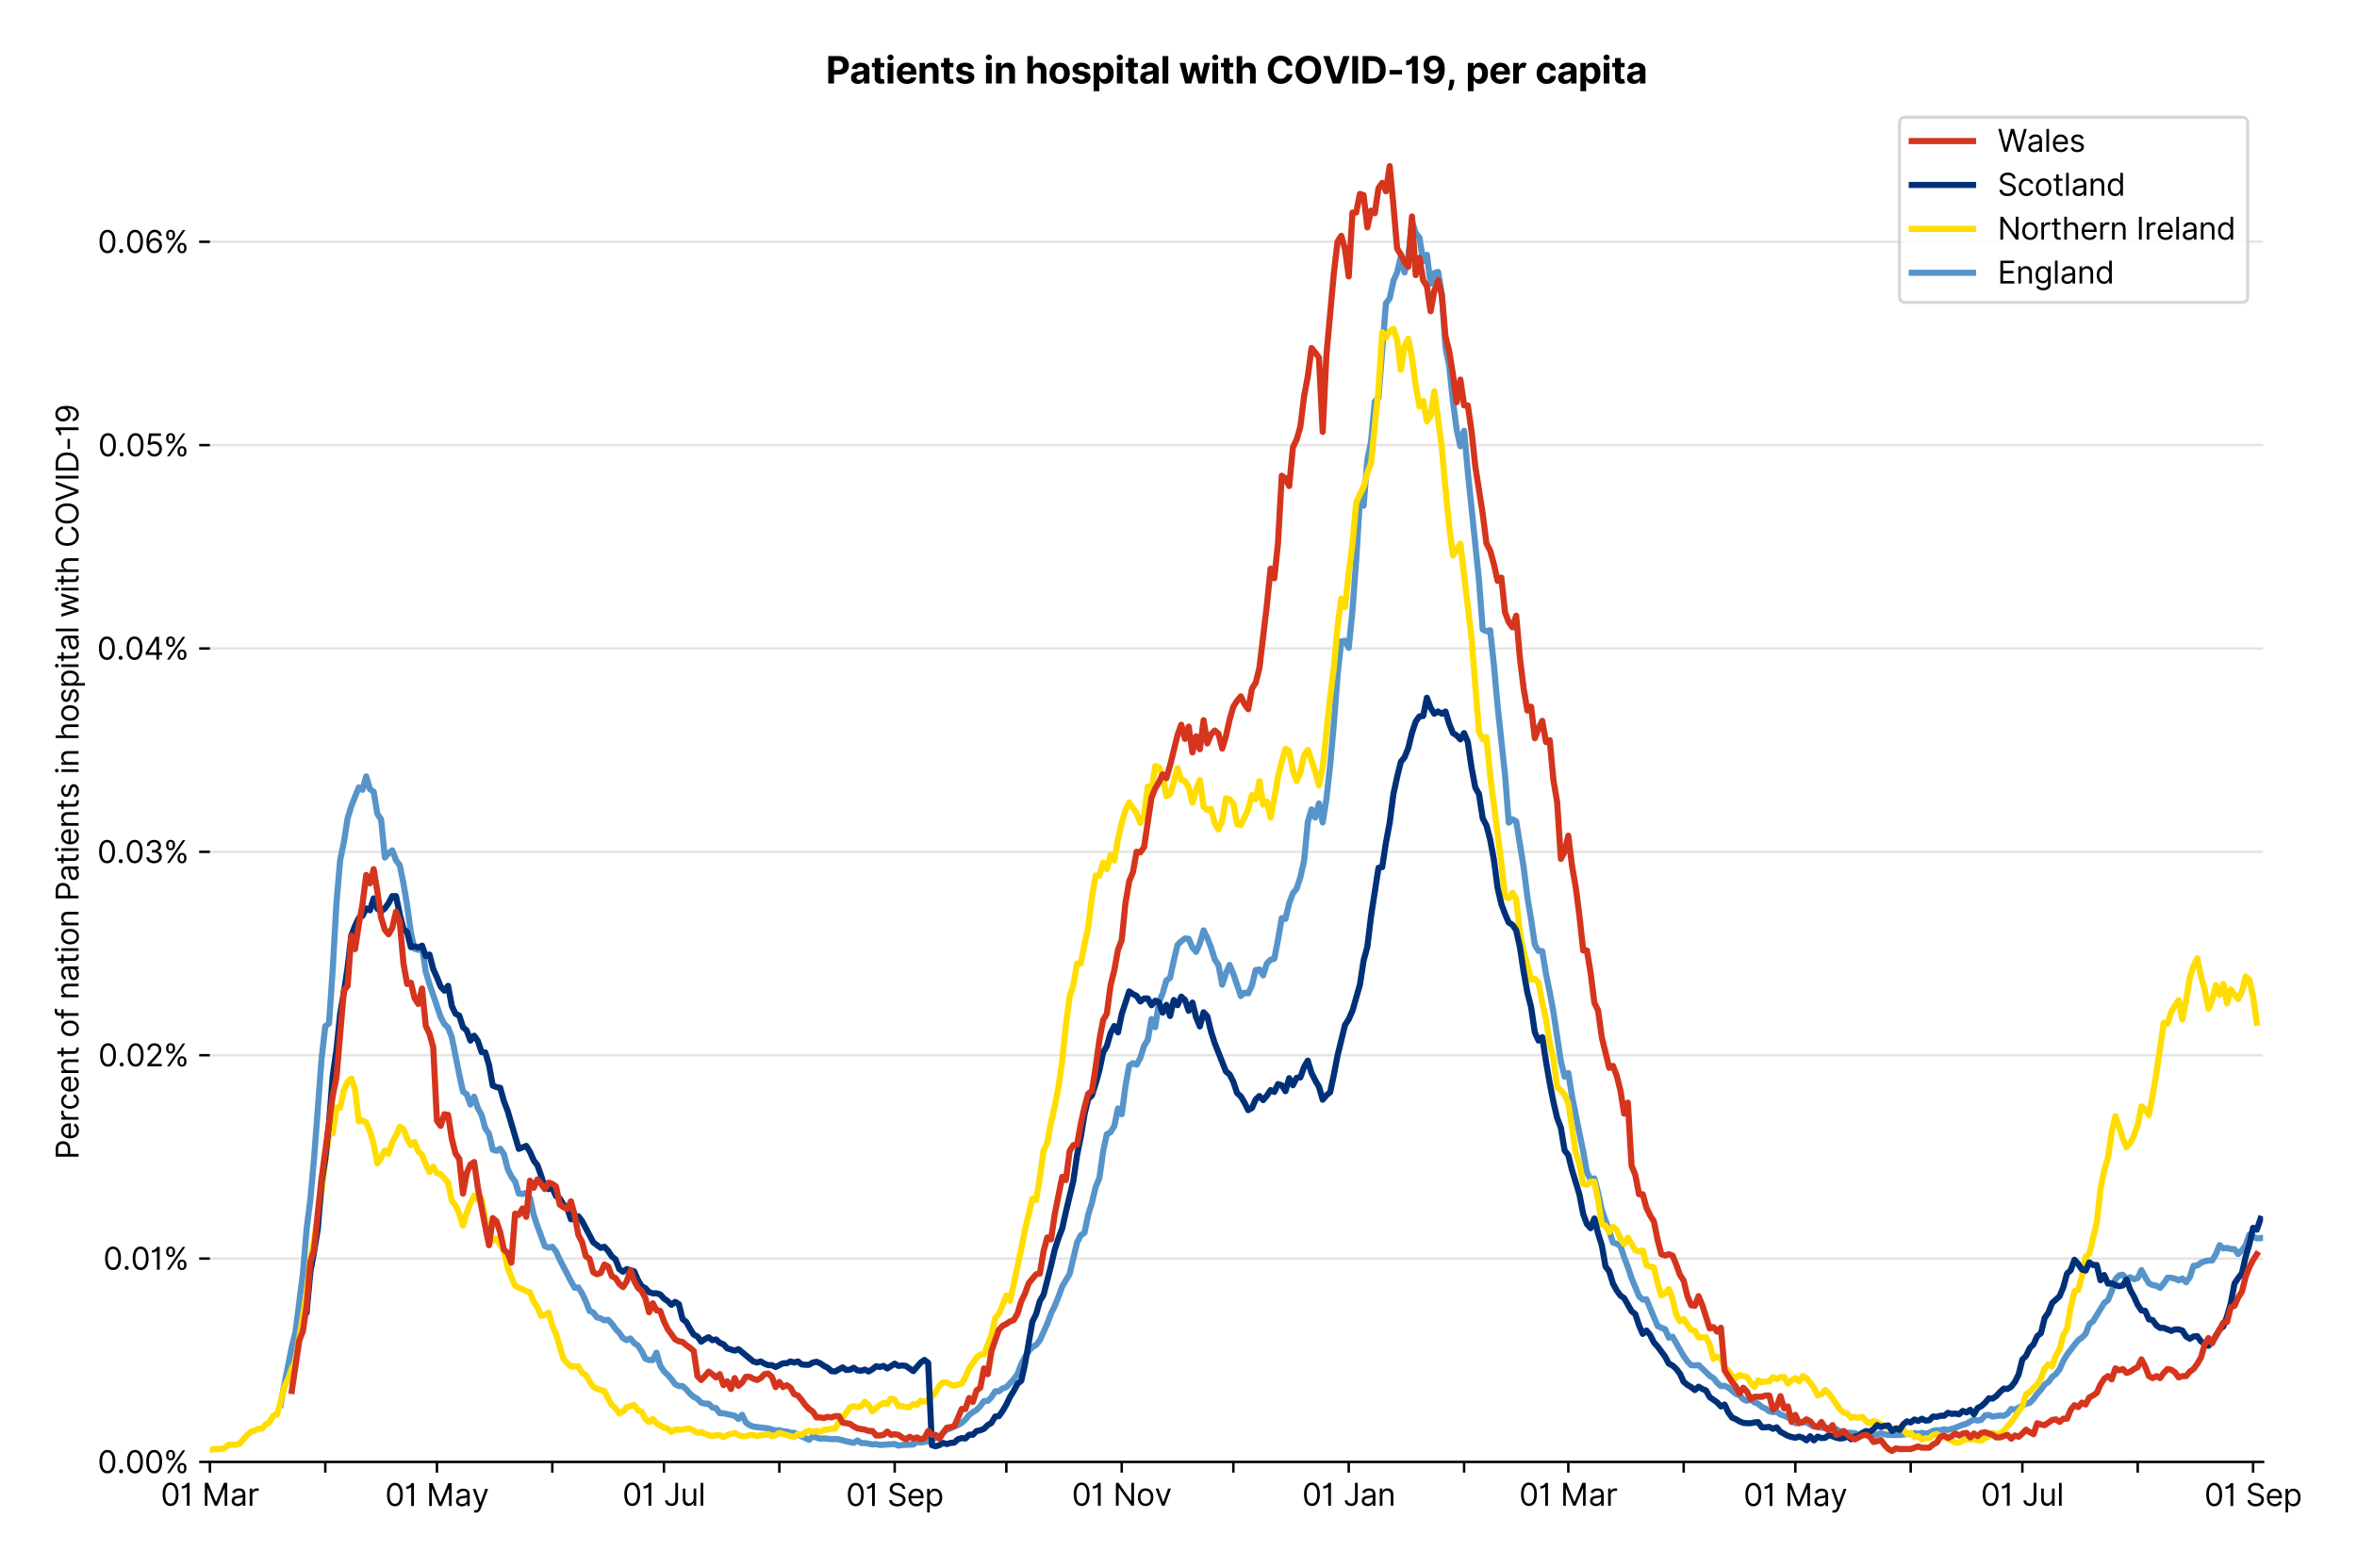 <?xml version="1.0" encoding="utf-8" standalone="no"?>
<!DOCTYPE svg PUBLIC "-//W3C//DTD SVG 1.1//EN"
  "http://www.w3.org/Graphics/SVG/1.1/DTD/svg11.dtd">
<svg version="1.1" viewBox="0 0 768.698 511.234" xmlns="http://www.w3.org/2000/svg" xmlns:xlink="http://www.w3.org/1999/xlink">
 <defs>
  <style type="text/css">*{stroke-linecap:butt;stroke-linejoin:round;}</style>
 </defs>
 <g id="figure_1">
  <g id="patch_1">
   <path d="M 0 511.234 
L 768.698 511.234 
L 768.698 0 
L 0 0 
z
" style="fill:#ffffff;"/>
  </g>
  <g id="axes_1">
   <g id="patch_2">
    <path d="M 68.461 476.745 
L 738.061 476.745 
L 738.061 33.225 
L 68.461 33.225 
z
" style="fill:#ffffff;"/>
   </g>
   <g id="matplotlib.axis_1">
    <g id="xtick_1">
     <g id="line2d_1">
      <defs>
       <path d="M 0 0 
L 0 3.5 
" id="m2385d1a50a" style="stroke:#000000;stroke-width:0.8;"/>
      </defs>
      <g>
       <use style="stroke:#000000;stroke-width:0.8;" x="68.461" xlink:href="#m2385d1a50a" y="476.745"/>
      </g>
     </g>
     <g id="text_1">
      <!-- 01 Mar -->
      <g transform="translate(52.424 491.018)scale(0.1 -0.1)">
       <defs>
        <path d="M 2000 -64 
Q 1230 -64 806 561 
Q 382 1186 382 2327 
Q 382 3459 809 4088 
Q 1236 4718 2000 4718 
Q 2764 4718 3191 4088 
Q 3618 3459 3618 2327 
Q 3618 1186 3194 561 
Q 2771 -64 2000 -64 
z
M 2000 436 
Q 2509 436 2791 927 
Q 3073 1418 3073 2327 
Q 3073 3234 2789 3730 
Q 2505 4227 2000 4227 
Q 1496 4227 1211 3730 
Q 927 3234 927 2327 
Q 927 1418 1210 927 
Q 1493 436 2000 436 
z
" id="Inter-Regular-30" transform="scale(0.016)"/>
        <path d="M 1973 4655 
L 1973 0 
L 1409 0 
L 1409 3836 
L 1373 3836 
Q 1341 3773 1209 3692 
Q 1077 3611 868 3551 
Q 659 3491 391 3491 
L 391 3964 
Q 661 3964 859 4061 
Q 1057 4159 1190 4291 
Q 1323 4423 1392 4529 
Q 1461 4636 1473 4655 
L 1973 4655 
z
" id="Inter-Regular-31" transform="scale(0.016)"/>
        <path id="Inter-Regular-20" transform="scale(0.016)"/>
        <path d="M 564 4655 
L 1236 4655 
L 2818 791 
L 2873 791 
L 4455 4655 
L 5127 4655 
L 5127 0 
L 4600 0 
L 4600 3536 
L 4555 3536 
L 3100 0 
L 2591 0 
L 1136 3536 
L 1091 3536 
L 1091 0 
L 564 0 
L 564 4655 
z
" id="Inter-Regular-4d" transform="scale(0.016)"/>
        <path d="M 1518 -82 
Q 1186 -82 916 44 
Q 646 170 486 410 
Q 327 650 327 991 
Q 327 1291 445 1478 
Q 564 1666 761 1773 
Q 959 1880 1199 1933 
Q 1439 1986 1682 2018 
Q 2000 2059 2199 2080 
Q 2398 2102 2490 2154 
Q 2582 2207 2582 2336 
L 2582 2355 
Q 2582 2691 2399 2877 
Q 2216 3064 1846 3064 
Q 1461 3064 1243 2895 
Q 1025 2727 936 2536 
L 427 2718 
Q 564 3036 792 3214 
Q 1021 3393 1292 3464 
Q 1564 3536 1827 3536 
Q 1996 3536 2215 3496 
Q 2434 3457 2640 3334 
Q 2846 3211 2982 2963 
Q 3118 2716 3118 2300 
L 3118 0 
L 2582 0 
L 2582 473 
L 2555 473 
Q 2500 359 2373 229 
Q 2246 100 2034 9 
Q 1823 -82 1518 -82 
z
M 1600 400 
Q 1918 400 2137 525 
Q 2357 650 2469 847 
Q 2582 1045 2582 1264 
L 2582 1755 
Q 2548 1714 2433 1681 
Q 2318 1648 2169 1624 
Q 2021 1600 1881 1583 
Q 1741 1566 1655 1555 
Q 1446 1527 1265 1467 
Q 1084 1407 974 1287 
Q 864 1168 864 964 
Q 864 684 1072 542 
Q 1280 400 1600 400 
z
" id="Inter-Regular-61" transform="scale(0.016)"/>
        <path d="M 491 0 
L 491 3491 
L 1009 3491 
L 1009 2964 
L 1046 2964 
Q 1139 3223 1389 3384 
Q 1639 3545 1955 3545 
Q 2100 3545 2209 3511 
Q 2318 3477 2400 3418 
L 2218 2964 
Q 2161 2993 2085 3010 
Q 2009 3027 1909 3027 
Q 1527 3027 1277 2794 
Q 1027 2561 1027 2209 
L 1027 0 
L 491 0 
z
" id="Inter-Regular-72" transform="scale(0.016)"/>
       </defs>
       <use xlink:href="#Inter-Regular-30"/>
       <use x="62.5" xlink:href="#Inter-Regular-31"/>
       <use x="106.676" xlink:href="#Inter-Regular-20"/>
       <use x="134.801" xlink:href="#Inter-Regular-4d"/>
       <use x="225.994" xlink:href="#Inter-Regular-61"/>
       <use x="282.386" xlink:href="#Inter-Regular-72"/>
      </g>
     </g>
    </g>
    <g id="xtick_2">
     <g id="line2d_2">
      <g>
       <use style="stroke:#000000;stroke-width:0.8;" x="106.087" xlink:href="#m2385d1a50a" y="476.745"/>
      </g>
     </g>
    </g>
    <g id="xtick_3">
     <g id="line2d_3">
      <g>
       <use style="stroke:#000000;stroke-width:0.8;" x="142.5" xlink:href="#m2385d1a50a" y="476.745"/>
      </g>
     </g>
     <g id="text_2">
      <!-- 01 May -->
      <g transform="translate(125.597 491.117)scale(0.1 -0.1)">
       <defs>
        <path d="M 818 -1355 
Q 682 -1355 575 -1333 
Q 468 -1311 427 -1291 
L 564 -818 
Q 857 -893 1053 -814 
Q 1250 -736 1391 -345 
L 1509 -18 
L 218 3491 
L 800 3491 
L 1764 709 
L 1800 709 
L 2764 3491 
L 3346 3491 
L 1846 -564 
Q 1550 -1355 818 -1355 
z
" id="Inter-Regular-79" transform="scale(0.016)"/>
       </defs>
       <use xlink:href="#Inter-Regular-30"/>
       <use x="62.5" xlink:href="#Inter-Regular-31"/>
       <use x="106.676" xlink:href="#Inter-Regular-20"/>
       <use x="134.801" xlink:href="#Inter-Regular-4d"/>
       <use x="225.994" xlink:href="#Inter-Regular-61"/>
       <use x="282.386" xlink:href="#Inter-Regular-79"/>
      </g>
     </g>
    </g>
    <g id="xtick_4">
     <g id="line2d_4">
      <g>
       <use style="stroke:#000000;stroke-width:0.8;" x="180.126" xlink:href="#m2385d1a50a" y="476.745"/>
      </g>
     </g>
    </g>
    <g id="xtick_5">
     <g id="line2d_5">
      <g>
       <use style="stroke:#000000;stroke-width:0.8;" x="216.539" xlink:href="#m2385d1a50a" y="476.745"/>
      </g>
     </g>
     <g id="text_3">
      <!-- 01 Jul -->
      <g transform="translate(202.995 491.018)scale(0.1 -0.1)">
       <defs>
        <path d="M 2346 4655 
L 2909 4655 
L 2909 1327 
Q 2909 657 2549 296 
Q 2189 -64 1582 -64 
Q 1200 -64 902 76 
Q 605 216 434 475 
Q 264 734 264 1091 
L 818 1091 
Q 818 795 1034 615 
Q 1250 436 1582 436 
Q 1948 436 2147 664 
Q 2346 893 2346 1327 
L 2346 4655 
z
" id="Inter-Regular-4a" transform="scale(0.016)"/>
        <path d="M 2691 1427 
L 2691 3491 
L 3227 3491 
L 3227 0 
L 2691 0 
L 2691 591 
L 2655 591 
Q 2532 325 2273 140 
Q 2014 -45 1618 -45 
Q 1127 -45 809 280 
Q 491 605 491 1273 
L 491 3491 
L 1027 3491 
L 1027 1309 
Q 1027 927 1242 700 
Q 1457 473 1791 473 
Q 1991 473 2199 575 
Q 2407 677 2549 888 
Q 2691 1100 2691 1427 
z
" id="Inter-Regular-75" transform="scale(0.016)"/>
        <path d="M 1027 4655 
L 1027 0 
L 491 0 
L 491 4655 
L 1027 4655 
z
" id="Inter-Regular-6c" transform="scale(0.016)"/>
       </defs>
       <use xlink:href="#Inter-Regular-30"/>
       <use x="62.5" xlink:href="#Inter-Regular-31"/>
       <use x="106.676" xlink:href="#Inter-Regular-20"/>
       <use x="134.801" xlink:href="#Inter-Regular-4a"/>
       <use x="189.063" xlink:href="#Inter-Regular-75"/>
       <use x="247.159" xlink:href="#Inter-Regular-6c"/>
      </g>
     </g>
    </g>
    <g id="xtick_6">
     <g id="line2d_6">
      <g>
       <use style="stroke:#000000;stroke-width:0.8;" x="254.165" xlink:href="#m2385d1a50a" y="476.745"/>
      </g>
     </g>
    </g>
    <g id="xtick_7">
     <g id="line2d_7">
      <g>
       <use style="stroke:#000000;stroke-width:0.8;" x="291.791" xlink:href="#m2385d1a50a" y="476.745"/>
      </g>
     </g>
     <g id="text_4">
      <!-- 01 Sep -->
      <g transform="translate(275.904 491.117)scale(0.1 -0.1)">
       <defs>
        <path d="M 3109 3491 
Q 3068 3836 2777 4027 
Q 2486 4218 2064 4218 
Q 1600 4218 1318 3999 
Q 1036 3780 1036 3445 
Q 1036 3195 1189 3042 
Q 1343 2889 1553 2803 
Q 1764 2718 1936 2673 
L 2409 2545 
Q 2591 2498 2815 2414 
Q 3039 2330 3244 2185 
Q 3450 2041 3584 1816 
Q 3718 1591 3718 1264 
Q 3718 886 3521 581 
Q 3325 277 2949 97 
Q 2573 -82 2036 -82 
Q 1286 -82 845 272 
Q 405 627 364 1200 
L 946 1200 
Q 968 936 1124 764 
Q 1280 593 1519 510 
Q 1759 427 2036 427 
Q 2359 427 2616 533 
Q 2873 639 3023 828 
Q 3173 1018 3173 1273 
Q 3173 1505 3043 1650 
Q 2914 1795 2702 1886 
Q 2491 1977 2246 2045 
L 1673 2209 
Q 1127 2366 809 2657 
Q 491 2948 491 3418 
Q 491 3809 703 4101 
Q 916 4393 1276 4555 
Q 1636 4718 2082 4718 
Q 2532 4718 2882 4558 
Q 3232 4398 3437 4120 
Q 3643 3843 3655 3491 
L 3109 3491 
z
" id="Inter-Regular-53" transform="scale(0.016)"/>
        <path d="M 1955 -73 
Q 1450 -73 1085 151 
Q 721 375 524 778 
Q 327 1182 327 1718 
Q 327 2255 524 2665 
Q 721 3075 1074 3305 
Q 1427 3536 1900 3536 
Q 2173 3536 2439 3445 
Q 2705 3355 2923 3151 
Q 3141 2948 3270 2614 
Q 3400 2280 3400 1791 
L 3400 1564 
L 866 1564 
Q 884 1005 1183 707 
Q 1482 409 1955 409 
Q 2271 409 2498 545 
Q 2725 682 2827 955 
L 3346 809 
Q 3223 414 2854 170 
Q 2486 -73 1955 -73 
z
M 866 2027 
L 2855 2027 
Q 2855 2470 2595 2762 
Q 2336 3055 1900 3055 
Q 1593 3055 1368 2911 
Q 1143 2768 1013 2533 
Q 884 2298 866 2027 
z
" id="Inter-Regular-65" transform="scale(0.016)"/>
        <path d="M 491 -1309 
L 491 3491 
L 1009 3491 
L 1009 2936 
L 1073 2936 
Q 1132 3027 1237 3169 
Q 1343 3311 1542 3423 
Q 1741 3536 2082 3536 
Q 2523 3536 2859 3315 
Q 3196 3095 3384 2690 
Q 3573 2286 3573 1736 
Q 3573 1182 3384 776 
Q 3196 370 2861 148 
Q 2527 -73 2091 -73 
Q 1755 -73 1552 39 
Q 1350 152 1241 296 
Q 1132 441 1073 536 
L 1027 536 
L 1027 -1309 
L 491 -1309 
z
M 1018 1745 
Q 1018 1152 1276 780 
Q 1534 409 2018 409 
Q 2355 409 2581 587 
Q 2807 766 2921 1069 
Q 3036 1373 3036 1745 
Q 3036 2114 2923 2410 
Q 2811 2707 2585 2881 
Q 2359 3055 2018 3055 
Q 1527 3055 1272 2693 
Q 1018 2332 1018 1745 
z
" id="Inter-Regular-70" transform="scale(0.016)"/>
       </defs>
       <use xlink:href="#Inter-Regular-30"/>
       <use x="62.5" xlink:href="#Inter-Regular-31"/>
       <use x="106.676" xlink:href="#Inter-Regular-20"/>
       <use x="134.801" xlink:href="#Inter-Regular-53"/>
       <use x="198.58" xlink:href="#Inter-Regular-65"/>
       <use x="256.818" xlink:href="#Inter-Regular-70"/>
      </g>
     </g>
    </g>
    <g id="xtick_8">
     <g id="line2d_8">
      <g>
       <use style="stroke:#000000;stroke-width:0.8;" x="328.204" xlink:href="#m2385d1a50a" y="476.745"/>
      </g>
     </g>
    </g>
    <g id="xtick_9">
     <g id="line2d_9">
      <g>
       <use style="stroke:#000000;stroke-width:0.8;" x="365.83" xlink:href="#m2385d1a50a" y="476.745"/>
      </g>
     </g>
     <g id="text_5">
      <!-- 01 Nov -->
      <g transform="translate(349.559 491.018)scale(0.1 -0.1)">
       <defs>
        <path d="M 4255 4655 
L 4255 0 
L 3709 0 
L 1173 3655 
L 1127 3655 
L 1127 0 
L 564 0 
L 564 4655 
L 1109 4655 
L 3655 991 
L 3700 991 
L 3700 4655 
L 4255 4655 
z
" id="Inter-Regular-4e" transform="scale(0.016)"/>
        <path d="M 1909 -73 
Q 1436 -73 1080 152 
Q 725 377 526 781 
Q 327 1186 327 1727 
Q 327 2273 526 2679 
Q 725 3086 1080 3311 
Q 1436 3536 1909 3536 
Q 2382 3536 2737 3311 
Q 3093 3086 3292 2679 
Q 3491 2273 3491 1727 
Q 3491 1186 3292 781 
Q 3093 377 2737 152 
Q 2382 -73 1909 -73 
z
M 1909 409 
Q 2268 409 2500 593 
Q 2732 777 2843 1077 
Q 2955 1377 2955 1727 
Q 2955 2077 2843 2379 
Q 2732 2682 2500 2868 
Q 2268 3055 1909 3055 
Q 1550 3055 1318 2868 
Q 1086 2682 975 2379 
Q 864 2077 864 1727 
Q 864 1377 975 1077 
Q 1086 777 1318 593 
Q 1550 409 1909 409 
z
" id="Inter-Regular-6f" transform="scale(0.016)"/>
        <path d="M 3346 3491 
L 2055 0 
L 1509 0 
L 218 3491 
L 800 3491 
L 1764 709 
L 1800 709 
L 2764 3491 
L 3346 3491 
z
" id="Inter-Regular-76" transform="scale(0.016)"/>
       </defs>
       <use xlink:href="#Inter-Regular-30"/>
       <use x="62.5" xlink:href="#Inter-Regular-31"/>
       <use x="106.676" xlink:href="#Inter-Regular-20"/>
       <use x="134.801" xlink:href="#Inter-Regular-4e"/>
       <use x="210.085" xlink:href="#Inter-Regular-6f"/>
       <use x="269.744" xlink:href="#Inter-Regular-76"/>
      </g>
     </g>
    </g>
    <g id="xtick_10">
     <g id="line2d_10">
      <g>
       <use style="stroke:#000000;stroke-width:0.8;" x="402.243" xlink:href="#m2385d1a50a" y="476.745"/>
      </g>
     </g>
    </g>
    <g id="xtick_11">
     <g id="line2d_11">
      <g>
       <use style="stroke:#000000;stroke-width:0.8;" x="439.869" xlink:href="#m2385d1a50a" y="476.745"/>
      </g>
     </g>
     <g id="text_6">
      <!-- 01 Jan -->
      <g transform="translate(424.67 491.018)scale(0.1 -0.1)">
       <defs>
        <path d="M 1027 2100 
L 1027 0 
L 491 0 
L 491 3491 
L 1009 3491 
L 1009 2945 
L 1055 2945 
Q 1177 3211 1427 3373 
Q 1677 3536 2073 3536 
Q 2602 3536 2928 3211 
Q 3255 2886 3255 2218 
L 3255 0 
L 2718 0 
L 2718 2182 
Q 2718 2593 2504 2824 
Q 2291 3055 1918 3055 
Q 1534 3055 1280 2806 
Q 1027 2557 1027 2100 
z
" id="Inter-Regular-6e" transform="scale(0.016)"/>
       </defs>
       <use xlink:href="#Inter-Regular-30"/>
       <use x="62.5" xlink:href="#Inter-Regular-31"/>
       <use x="106.676" xlink:href="#Inter-Regular-20"/>
       <use x="134.801" xlink:href="#Inter-Regular-4a"/>
       <use x="189.063" xlink:href="#Inter-Regular-61"/>
       <use x="245.455" xlink:href="#Inter-Regular-6e"/>
      </g>
     </g>
    </g>
    <g id="xtick_12">
     <g id="line2d_12">
      <g>
       <use style="stroke:#000000;stroke-width:0.8;" x="477.495" xlink:href="#m2385d1a50a" y="476.745"/>
      </g>
     </g>
    </g>
    <g id="xtick_13">
     <g id="line2d_13">
      <g>
       <use style="stroke:#000000;stroke-width:0.8;" x="511.48" xlink:href="#m2385d1a50a" y="476.745"/>
      </g>
     </g>
     <g id="text_7">
      <!-- 01 Mar -->
      <g transform="translate(495.444 491.018)scale(0.1 -0.1)">
       <use xlink:href="#Inter-Regular-30"/>
       <use x="62.5" xlink:href="#Inter-Regular-31"/>
       <use x="106.676" xlink:href="#Inter-Regular-20"/>
       <use x="134.801" xlink:href="#Inter-Regular-4d"/>
       <use x="225.994" xlink:href="#Inter-Regular-61"/>
       <use x="282.386" xlink:href="#Inter-Regular-72"/>
      </g>
     </g>
    </g>
    <g id="xtick_14">
     <g id="line2d_14">
      <g>
       <use style="stroke:#000000;stroke-width:0.8;" x="549.107" xlink:href="#m2385d1a50a" y="476.745"/>
      </g>
     </g>
    </g>
    <g id="xtick_15">
     <g id="line2d_15">
      <g>
       <use style="stroke:#000000;stroke-width:0.8;" x="585.519" xlink:href="#m2385d1a50a" y="476.745"/>
      </g>
     </g>
     <g id="text_8">
      <!-- 01 May -->
      <g transform="translate(568.616 491.117)scale(0.1 -0.1)">
       <use xlink:href="#Inter-Regular-30"/>
       <use x="62.5" xlink:href="#Inter-Regular-31"/>
       <use x="106.676" xlink:href="#Inter-Regular-20"/>
       <use x="134.801" xlink:href="#Inter-Regular-4d"/>
       <use x="225.994" xlink:href="#Inter-Regular-61"/>
       <use x="282.386" xlink:href="#Inter-Regular-79"/>
      </g>
     </g>
    </g>
    <g id="xtick_16">
     <g id="line2d_16">
      <g>
       <use style="stroke:#000000;stroke-width:0.8;" x="623.146" xlink:href="#m2385d1a50a" y="476.745"/>
      </g>
     </g>
    </g>
    <g id="xtick_17">
     <g id="line2d_17">
      <g>
       <use style="stroke:#000000;stroke-width:0.8;" x="659.558" xlink:href="#m2385d1a50a" y="476.745"/>
      </g>
     </g>
     <g id="text_9">
      <!-- 01 Jul -->
      <g transform="translate(646.015 491.018)scale(0.1 -0.1)">
       <use xlink:href="#Inter-Regular-30"/>
       <use x="62.5" xlink:href="#Inter-Regular-31"/>
       <use x="106.676" xlink:href="#Inter-Regular-20"/>
       <use x="134.801" xlink:href="#Inter-Regular-4a"/>
       <use x="189.063" xlink:href="#Inter-Regular-75"/>
       <use x="247.159" xlink:href="#Inter-Regular-6c"/>
      </g>
     </g>
    </g>
    <g id="xtick_18">
     <g id="line2d_18">
      <g>
       <use style="stroke:#000000;stroke-width:0.8;" x="697.185" xlink:href="#m2385d1a50a" y="476.745"/>
      </g>
     </g>
    </g>
    <g id="xtick_19">
     <g id="line2d_19">
      <g>
       <use style="stroke:#000000;stroke-width:0.8;" x="734.811" xlink:href="#m2385d1a50a" y="476.745"/>
      </g>
     </g>
     <g id="text_10">
      <!-- 01 Sep -->
      <g transform="translate(718.923 491.117)scale(0.1 -0.1)">
       <use xlink:href="#Inter-Regular-30"/>
       <use x="62.5" xlink:href="#Inter-Regular-31"/>
       <use x="106.676" xlink:href="#Inter-Regular-20"/>
       <use x="134.801" xlink:href="#Inter-Regular-53"/>
       <use x="198.58" xlink:href="#Inter-Regular-65"/>
       <use x="256.818" xlink:href="#Inter-Regular-70"/>
      </g>
     </g>
    </g>
   </g>
   <g id="matplotlib.axis_2">
    <g id="ytick_1">
     <g id="line2d_20">
      <path clip-path="url(#p09e91b356f)" d="M 68.461 476.745 
L 738.061 476.745 
" style="fill:none;stroke:#e5e5e5;stroke-linecap:square;stroke-width:0.8;"/>
     </g>
     <g id="line2d_21">
      <defs>
       <path d="M 0 0 
L -3.5 0 
" id="mdd7ca4453c" style="stroke:#000000;stroke-width:0.8;"/>
      </defs>
      <g>
       <use style="stroke:#000000;stroke-width:0.8;" x="68.461" xlink:href="#mdd7ca4453c" y="476.745"/>
      </g>
     </g>
     <g id="text_11">
      <!-- 0.00% -->
      <g transform="translate(31.83 480.382)scale(0.1 -0.1)">
       <defs>
        <path d="M 882 -36 
Q 714 -36 593 84 
Q 473 205 473 373 
Q 473 541 593 661 
Q 714 782 882 782 
Q 1050 782 1170 661 
Q 1291 541 1291 373 
Q 1291 205 1170 84 
Q 1050 -36 882 -36 
z
" id="Inter-Regular-2e" transform="scale(0.016)"/>
        <path d="M 2855 873 
L 2855 1118 
Q 2855 1373 2960 1585 
Q 3066 1798 3269 1926 
Q 3473 2055 3764 2055 
Q 4059 2055 4259 1926 
Q 4459 1798 4561 1585 
Q 4664 1373 4664 1118 
L 4664 873 
Q 4664 618 4560 405 
Q 4457 193 4256 64 
Q 4055 -64 3764 -64 
Q 3468 -64 3266 64 
Q 3064 193 2959 405 
Q 2855 618 2855 873 
z
M 536 3536 
L 536 3782 
Q 536 4036 642 4248 
Q 748 4461 951 4589 
Q 1155 4718 1446 4718 
Q 1741 4718 1941 4589 
Q 2141 4461 2243 4248 
Q 2346 4036 2346 3782 
L 2346 3536 
Q 2346 3282 2242 3069 
Q 2139 2857 1937 2728 
Q 1736 2600 1446 2600 
Q 1150 2600 948 2728 
Q 746 2857 641 3069 
Q 536 3282 536 3536 
z
M 709 0 
L 3909 4655 
L 4427 4655 
L 1227 0 
L 709 0 
z
M 3318 1118 
L 3318 873 
Q 3318 661 3418 494 
Q 3518 327 3764 327 
Q 4002 327 4101 494 
Q 4200 661 4200 873 
L 4200 1118 
Q 4200 1330 4104 1497 
Q 4009 1664 3764 1664 
Q 3525 1664 3421 1497 
Q 3318 1330 3318 1118 
z
M 1000 3782 
L 1000 3536 
Q 1000 3325 1100 3158 
Q 1200 2991 1446 2991 
Q 1684 2991 1783 3158 
Q 1882 3325 1882 3536 
L 1882 3782 
Q 1882 3993 1786 4160 
Q 1691 4327 1446 4327 
Q 1207 4327 1103 4160 
Q 1000 3993 1000 3782 
z
" id="Inter-Regular-25" transform="scale(0.016)"/>
       </defs>
       <use xlink:href="#Inter-Regular-30"/>
       <use x="62.5" xlink:href="#Inter-Regular-2e"/>
       <use x="90.057" xlink:href="#Inter-Regular-30"/>
       <use x="152.557" xlink:href="#Inter-Regular-30"/>
       <use x="215.057" xlink:href="#Inter-Regular-25"/>
      </g>
     </g>
    </g>
    <g id="ytick_2">
     <g id="line2d_22">
      <path clip-path="url(#p09e91b356f)" d="M 68.461 410.428 
L 738.061 410.428 
" style="fill:none;stroke:#e5e5e5;stroke-linecap:square;stroke-width:0.8;"/>
     </g>
     <g id="line2d_23">
      <g>
       <use style="stroke:#000000;stroke-width:0.8;" x="68.461" xlink:href="#mdd7ca4453c" y="410.428"/>
      </g>
     </g>
     <g id="text_12">
      <!-- 0.01% -->
      <g transform="translate(33.663 414.064)scale(0.1 -0.1)">
       <use xlink:href="#Inter-Regular-30"/>
       <use x="62.5" xlink:href="#Inter-Regular-2e"/>
       <use x="90.057" xlink:href="#Inter-Regular-30"/>
       <use x="152.557" xlink:href="#Inter-Regular-31"/>
       <use x="196.733" xlink:href="#Inter-Regular-25"/>
      </g>
     </g>
    </g>
    <g id="ytick_3">
     <g id="line2d_24">
      <path clip-path="url(#p09e91b356f)" d="M 68.461 344.111 
L 738.061 344.111 
" style="fill:none;stroke:#e5e5e5;stroke-linecap:square;stroke-width:0.8;"/>
     </g>
     <g id="line2d_25">
      <g>
       <use style="stroke:#000000;stroke-width:0.8;" x="68.461" xlink:href="#mdd7ca4453c" y="344.111"/>
      </g>
     </g>
     <g id="text_13">
      <!-- 0.02% -->
      <g transform="translate(32.028 347.747)scale(0.1 -0.1)">
       <defs>
        <path d="M 482 0 
L 482 409 
L 2018 2091 
Q 2289 2386 2464 2605 
Q 2639 2825 2724 3019 
Q 2809 3214 2809 3427 
Q 2809 3795 2553 4011 
Q 2298 4227 1918 4227 
Q 1514 4227 1275 3985 
Q 1036 3743 1036 3345 
L 500 3345 
Q 500 3755 688 4064 
Q 877 4373 1203 4545 
Q 1530 4718 1936 4718 
Q 2346 4718 2661 4545 
Q 2977 4373 3156 4079 
Q 3336 3786 3336 3427 
Q 3336 3170 3244 2926 
Q 3152 2682 2926 2383 
Q 2700 2084 2300 1655 
L 1255 536 
L 1255 500 
L 3418 500 
L 3418 0 
L 482 0 
z
" id="Inter-Regular-32" transform="scale(0.016)"/>
       </defs>
       <use xlink:href="#Inter-Regular-30"/>
       <use x="62.5" xlink:href="#Inter-Regular-2e"/>
       <use x="90.057" xlink:href="#Inter-Regular-30"/>
       <use x="152.557" xlink:href="#Inter-Regular-32"/>
       <use x="213.068" xlink:href="#Inter-Regular-25"/>
      </g>
     </g>
    </g>
    <g id="ytick_4">
     <g id="line2d_26">
      <path clip-path="url(#p09e91b356f)" d="M 68.461 277.793 
L 738.061 277.793 
" style="fill:none;stroke:#e5e5e5;stroke-linecap:square;stroke-width:0.8;"/>
     </g>
     <g id="line2d_27">
      <g>
       <use style="stroke:#000000;stroke-width:0.8;" x="68.461" xlink:href="#mdd7ca4453c" y="277.793"/>
      </g>
     </g>
     <g id="text_14">
      <!-- 0.03% -->
      <g transform="translate(31.716 281.43)scale(0.1 -0.1)">
       <defs>
        <path d="M 2055 -64 
Q 1605 -64 1253 90 
Q 902 245 696 521 
Q 491 798 473 1164 
L 1046 1164 
Q 1071 827 1356 631 
Q 1641 436 2046 436 
Q 2493 436 2783 664 
Q 3073 893 3073 1264 
Q 3073 1650 2787 1893 
Q 2502 2136 1973 2136 
L 1600 2136 
L 1600 2636 
L 1973 2636 
Q 2386 2636 2647 2856 
Q 2909 3077 2909 3445 
Q 2909 3798 2679 4012 
Q 2450 4227 2064 4227 
Q 1823 4227 1610 4139 
Q 1398 4052 1264 3887 
Q 1130 3723 1118 3491 
L 573 3491 
Q 586 3857 793 4133 
Q 1000 4409 1335 4563 
Q 1671 4718 2073 4718 
Q 2505 4718 2814 4544 
Q 3123 4370 3289 4086 
Q 3455 3802 3455 3473 
Q 3455 3080 3249 2802 
Q 3043 2525 2691 2418 
L 2691 2382 
Q 3132 2309 3379 2008 
Q 3627 1707 3627 1264 
Q 3627 884 3421 583 
Q 3216 282 2861 109 
Q 2507 -64 2055 -64 
z
" id="Inter-Regular-33" transform="scale(0.016)"/>
       </defs>
       <use xlink:href="#Inter-Regular-30"/>
       <use x="62.5" xlink:href="#Inter-Regular-2e"/>
       <use x="90.057" xlink:href="#Inter-Regular-30"/>
       <use x="152.557" xlink:href="#Inter-Regular-33"/>
       <use x="216.193" xlink:href="#Inter-Regular-25"/>
      </g>
     </g>
    </g>
    <g id="ytick_5">
     <g id="line2d_28">
      <path clip-path="url(#p09e91b356f)" d="M 68.461 211.476 
L 738.061 211.476 
" style="fill:none;stroke:#e5e5e5;stroke-linecap:square;stroke-width:0.8;"/>
     </g>
     <g id="line2d_29">
      <g>
       <use style="stroke:#000000;stroke-width:0.8;" x="68.461" xlink:href="#mdd7ca4453c" y="211.476"/>
      </g>
     </g>
     <g id="text_15">
      <!-- 0.04% -->
      <g transform="translate(31.659 215.113)scale(0.1 -0.1)">
       <defs>
        <path d="M 373 955 
L 373 1418 
L 2418 4655 
L 3100 4655 
L 3100 1455 
L 3736 1455 
L 3736 955 
L 3100 955 
L 3100 0 
L 2564 0 
L 2564 955 
L 373 955 
z
M 2564 1455 
L 2564 3936 
L 2527 3936 
L 982 1491 
L 982 1455 
L 2564 1455 
z
" id="Inter-Regular-34" transform="scale(0.016)"/>
       </defs>
       <use xlink:href="#Inter-Regular-30"/>
       <use x="62.5" xlink:href="#Inter-Regular-2e"/>
       <use x="90.057" xlink:href="#Inter-Regular-30"/>
       <use x="152.557" xlink:href="#Inter-Regular-34"/>
       <use x="216.761" xlink:href="#Inter-Regular-25"/>
      </g>
     </g>
    </g>
    <g id="ytick_6">
     <g id="line2d_30">
      <path clip-path="url(#p09e91b356f)" d="M 68.461 145.159 
L 738.061 145.159 
" style="fill:none;stroke:#e5e5e5;stroke-linecap:square;stroke-width:0.8;"/>
     </g>
     <g id="line2d_31">
      <g>
       <use style="stroke:#000000;stroke-width:0.8;" x="68.461" xlink:href="#mdd7ca4453c" y="145.159"/>
      </g>
     </g>
     <g id="text_16">
      <!-- 0.05% -->
      <g transform="translate(32 148.796)scale(0.1 -0.1)">
       <defs>
        <path d="M 1936 -64 
Q 1536 -64 1216 95 
Q 896 255 702 532 
Q 509 809 491 1164 
L 1036 1164 
Q 1068 848 1324 642 
Q 1580 436 1936 436 
Q 2223 436 2447 570 
Q 2671 705 2799 940 
Q 2927 1175 2927 1473 
Q 2927 1777 2794 2017 
Q 2661 2257 2429 2395 
Q 2198 2534 1900 2536 
Q 1686 2539 1461 2472 
Q 1236 2405 1091 2300 
L 564 2364 
L 846 4655 
L 3264 4655 
L 3264 4155 
L 1318 4155 
L 1155 2782 
L 1182 2782 
Q 1325 2895 1541 2970 
Q 1757 3045 1991 3045 
Q 2418 3045 2753 2842 
Q 3089 2639 3281 2286 
Q 3473 1934 3473 1482 
Q 3473 1036 3274 687 
Q 3075 339 2727 137 
Q 2380 -64 1936 -64 
z
" id="Inter-Regular-35" transform="scale(0.016)"/>
       </defs>
       <use xlink:href="#Inter-Regular-30"/>
       <use x="62.5" xlink:href="#Inter-Regular-2e"/>
       <use x="90.057" xlink:href="#Inter-Regular-30"/>
       <use x="152.557" xlink:href="#Inter-Regular-35"/>
       <use x="213.352" xlink:href="#Inter-Regular-25"/>
      </g>
     </g>
    </g>
    <g id="ytick_7">
     <g id="line2d_32">
      <path clip-path="url(#p09e91b356f)" d="M 68.461 78.842 
L 738.061 78.842 
" style="fill:none;stroke:#e5e5e5;stroke-linecap:square;stroke-width:0.8;"/>
     </g>
     <g id="line2d_33">
      <g>
       <use style="stroke:#000000;stroke-width:0.8;" x="68.461" xlink:href="#mdd7ca4453c" y="78.842"/>
      </g>
     </g>
     <g id="text_17">
      <!-- 0.06% -->
      <g transform="translate(31.844 82.478)scale(0.1 -0.1)">
       <defs>
        <path d="M 2027 -64 
Q 1741 -59 1454 45 
Q 1168 150 932 399 
Q 696 648 552 1074 
Q 409 1500 409 2145 
Q 409 3386 861 4056 
Q 1314 4727 2100 4727 
Q 2686 4727 3073 4384 
Q 3461 4041 3546 3491 
L 2991 3491 
Q 2914 3811 2691 4019 
Q 2468 4227 2100 4227 
Q 1559 4227 1249 3755 
Q 939 3284 936 2427 
L 973 2427 
Q 1164 2716 1461 2880 
Q 1759 3045 2118 3045 
Q 2518 3045 2850 2846 
Q 3182 2648 3382 2299 
Q 3582 1950 3582 1500 
Q 3582 1068 3389 710 
Q 3196 352 2847 142 
Q 2498 -68 2027 -64 
z
M 2027 436 
Q 2314 436 2542 579 
Q 2771 723 2903 964 
Q 3036 1205 3036 1500 
Q 3036 1789 2908 2026 
Q 2780 2264 2556 2404 
Q 2332 2545 2046 2545 
Q 1757 2545 1525 2397 
Q 1293 2250 1157 2010 
Q 1021 1770 1018 1491 
Q 1018 1214 1149 973 
Q 1280 732 1508 584 
Q 1736 436 2027 436 
z
" id="Inter-Regular-36" transform="scale(0.016)"/>
       </defs>
       <use xlink:href="#Inter-Regular-30"/>
       <use x="62.5" xlink:href="#Inter-Regular-2e"/>
       <use x="90.057" xlink:href="#Inter-Regular-30"/>
       <use x="152.557" xlink:href="#Inter-Regular-36"/>
       <use x="214.915" xlink:href="#Inter-Regular-25"/>
      </g>
     </g>
    </g>
    <g id="text_18">
     <!-- Percent of nation Patients in hospital with COVID-19 -->
     <g transform="translate(25.614 378.105)rotate(-90)scale(0.1 -0.1)">
      <defs>
       <path d="M 564 0 
L 564 4655 
L 2136 4655 
Q 2684 4655 3033 4458 
Q 3382 4261 3550 3927 
Q 3718 3593 3718 3182 
Q 3718 2770 3551 2434 
Q 3384 2098 3036 1899 
Q 2689 1700 2146 1700 
L 1127 1700 
L 1127 0 
L 564 0 
z
M 1127 2200 
L 2127 2200 
Q 2689 2200 2926 2482 
Q 3164 2764 3164 3182 
Q 3164 3602 2925 3878 
Q 2686 4155 2118 4155 
L 1127 4155 
L 1127 2200 
z
" id="Inter-Regular-50" transform="scale(0.016)"/>
       <path d="M 1909 -73 
Q 1418 -73 1063 159 
Q 709 391 518 798 
Q 327 1205 327 1727 
Q 327 2259 524 2667 
Q 721 3075 1074 3305 
Q 1427 3536 1900 3536 
Q 2268 3536 2563 3400 
Q 2859 3264 3047 3018 
Q 3236 2773 3282 2445 
L 2746 2445 
Q 2684 2684 2474 2869 
Q 2264 3055 1909 3055 
Q 1439 3055 1151 2697 
Q 864 2339 864 1745 
Q 864 1139 1148 774 
Q 1432 409 1909 409 
Q 2223 409 2447 570 
Q 2671 732 2746 1018 
L 3282 1018 
Q 3236 709 3058 462 
Q 2880 216 2588 71 
Q 2296 -73 1909 -73 
z
" id="Inter-Regular-63" transform="scale(0.016)"/>
       <path d="M 2009 3491 
L 2009 3036 
L 1264 3036 
L 1264 1000 
Q 1264 773 1331 660 
Q 1398 548 1503 510 
Q 1609 473 1727 473 
Q 1816 473 1873 483 
Q 1930 493 1964 500 
L 2073 18 
Q 2018 -2 1920 -23 
Q 1823 -45 1673 -45 
Q 1446 -45 1228 52 
Q 1011 150 869 350 
Q 727 550 727 855 
L 727 3036 
L 200 3036 
L 200 3491 
L 727 3491 
L 727 4327 
L 1264 4327 
L 1264 3491 
L 2009 3491 
z
" id="Inter-Regular-74" transform="scale(0.016)"/>
       <path d="M 2046 3491 
L 2046 3036 
L 1264 3036 
L 1264 0 
L 727 0 
L 727 3036 
L 164 3036 
L 164 3491 
L 727 3491 
L 727 3973 
Q 727 4273 868 4473 
Q 1009 4673 1234 4773 
Q 1459 4873 1709 4873 
Q 1907 4873 2032 4841 
Q 2157 4809 2218 4782 
L 2064 4318 
Q 2023 4332 1951 4352 
Q 1880 4373 1764 4373 
Q 1498 4373 1381 4239 
Q 1264 4105 1264 3845 
L 1264 3491 
L 2046 3491 
z
" id="Inter-Regular-66" transform="scale(0.016)"/>
       <path d="M 491 0 
L 491 3491 
L 1027 3491 
L 1027 0 
L 491 0 
z
M 764 4073 
Q 607 4073 494 4179 
Q 382 4286 382 4436 
Q 382 4586 494 4693 
Q 607 4800 764 4800 
Q 921 4800 1033 4693 
Q 1146 4586 1146 4436 
Q 1146 4286 1033 4179 
Q 921 4073 764 4073 
z
" id="Inter-Regular-69" transform="scale(0.016)"/>
       <path d="M 2964 2709 
L 2482 2573 
Q 2411 2755 2245 2914 
Q 2080 3073 1727 3073 
Q 1407 3073 1194 2926 
Q 982 2780 982 2555 
Q 982 2355 1127 2239 
Q 1273 2123 1582 2045 
L 2100 1918 
Q 3027 1691 3027 973 
Q 3027 673 2855 436 
Q 2684 200 2377 63 
Q 2071 -73 1664 -73 
Q 1130 -73 780 159 
Q 430 391 336 836 
L 846 964 
Q 989 400 1655 400 
Q 2030 400 2251 560 
Q 2473 720 2473 945 
Q 2473 1316 1955 1436 
L 1373 1573 
Q 893 1686 669 1926 
Q 446 2166 446 2527 
Q 446 2823 613 3050 
Q 780 3277 1069 3406 
Q 1359 3536 1727 3536 
Q 2246 3536 2542 3309 
Q 2839 3082 2964 2709 
z
" id="Inter-Regular-73" transform="scale(0.016)"/>
       <path d="M 1027 2100 
L 1027 0 
L 491 0 
L 491 4655 
L 1027 4655 
L 1027 2945 
L 1073 2945 
Q 1196 3216 1442 3376 
Q 1689 3536 2100 3536 
Q 2636 3536 2963 3213 
Q 3291 2891 3291 2218 
L 3291 0 
L 2755 0 
L 2755 2182 
Q 2755 2598 2540 2826 
Q 2325 3055 1946 3055 
Q 1548 3055 1287 2806 
Q 1027 2557 1027 2100 
z
" id="Inter-Regular-68" transform="scale(0.016)"/>
       <path d="M 1282 0 
L 218 3491 
L 782 3491 
L 1536 818 
L 1573 818 
L 2318 3491 
L 2891 3491 
L 3627 827 
L 3664 827 
L 4418 3491 
L 4982 3491 
L 3918 0 
L 3391 0 
L 2627 2682 
L 2573 2682 
L 1809 0 
L 1282 0 
z
" id="Inter-Regular-77" transform="scale(0.016)"/>
       <path d="M 4309 3200 
L 3746 3200 
Q 3677 3523 3484 3743 
Q 3291 3964 3018 4077 
Q 2746 4191 2436 4191 
Q 2014 4191 1672 3977 
Q 1330 3764 1128 3348 
Q 927 2932 927 2327 
Q 927 1723 1128 1307 
Q 1330 891 1672 677 
Q 2014 464 2436 464 
Q 2746 464 3018 577 
Q 3291 691 3484 911 
Q 3677 1132 3746 1455 
L 4309 1455 
Q 4223 977 3957 637 
Q 3691 298 3298 117 
Q 2905 -64 2436 -64 
Q 1841 -64 1377 227 
Q 914 518 648 1054 
Q 382 1591 382 2327 
Q 382 3064 648 3600 
Q 914 4136 1377 4427 
Q 1841 4718 2436 4718 
Q 2905 4718 3298 4537 
Q 3691 4357 3957 4017 
Q 4223 3677 4309 3200 
z
" id="Inter-Regular-43" transform="scale(0.016)"/>
       <path d="M 4491 2327 
Q 4491 1591 4225 1054 
Q 3959 518 3495 227 
Q 3032 -64 2436 -64 
Q 1841 -64 1377 227 
Q 914 518 648 1054 
Q 382 1591 382 2327 
Q 382 3064 648 3600 
Q 914 4136 1377 4427 
Q 1841 4718 2436 4718 
Q 3032 4718 3495 4427 
Q 3959 4136 4225 3600 
Q 4491 3064 4491 2327 
z
M 3946 2327 
Q 3946 2932 3744 3348 
Q 3543 3764 3201 3977 
Q 2859 4191 2436 4191 
Q 2014 4191 1672 3977 
Q 1330 3764 1128 3348 
Q 927 2932 927 2327 
Q 927 1723 1128 1307 
Q 1330 891 1672 677 
Q 2014 464 2436 464 
Q 2859 464 3201 677 
Q 3543 891 3744 1307 
Q 3946 1723 3946 2327 
z
" id="Inter-Regular-4f" transform="scale(0.016)"/>
       <path d="M 755 4655 
L 2136 736 
L 2191 736 
L 3573 4655 
L 4164 4655 
L 2455 0 
L 1873 0 
L 164 4655 
L 755 4655 
z
" id="Inter-Regular-56" transform="scale(0.016)"/>
       <path d="M 1127 4655 
L 1127 0 
L 564 0 
L 564 4655 
L 1127 4655 
z
" id="Inter-Regular-49" transform="scale(0.016)"/>
       <path d="M 2000 0 
L 564 0 
L 564 4655 
L 2064 4655 
Q 2741 4655 3223 4376 
Q 3705 4098 3961 3578 
Q 4218 3059 4218 2336 
Q 4218 1609 3959 1085 
Q 3700 561 3204 280 
Q 2709 0 2000 0 
z
M 1127 500 
L 1964 500 
Q 2830 500 3251 992 
Q 3673 1484 3673 2336 
Q 3673 3182 3259 3668 
Q 2846 4155 2027 4155 
L 1127 4155 
L 1127 500 
z
" id="Inter-Regular-44" transform="scale(0.016)"/>
       <path d="M 2491 2245 
L 2491 1745 
L 455 1745 
L 455 2245 
L 2491 2245 
z
" id="Inter-Regular-2d" transform="scale(0.016)"/>
       <path d="M 1964 4727 
Q 2250 4725 2536 4618 
Q 2823 4511 3059 4263 
Q 3296 4016 3439 3590 
Q 3582 3164 3582 2518 
Q 3582 1277 3128 606 
Q 2675 -64 1891 -64 
Q 1305 -64 916 278 
Q 527 620 446 1173 
L 1000 1173 
Q 1075 852 1299 644 
Q 1523 436 1891 436 
Q 2430 436 2742 906 
Q 3055 1377 3055 2236 
L 3018 2236 
Q 2827 1950 2530 1784 
Q 2234 1618 1873 1618 
Q 1473 1618 1140 1817 
Q 807 2016 608 2365 
Q 409 2714 409 3164 
Q 409 3595 601 3952 
Q 793 4309 1142 4520 
Q 1491 4732 1964 4727 
z
M 1964 4227 
Q 1677 4227 1449 4084 
Q 1221 3941 1088 3700 
Q 955 3459 955 3164 
Q 955 2873 1083 2635 
Q 1211 2398 1435 2258 
Q 1659 2118 1946 2118 
Q 2232 2118 2465 2266 
Q 2698 2414 2835 2654 
Q 2973 2895 2973 3173 
Q 2973 3450 2842 3691 
Q 2711 3932 2483 4079 
Q 2255 4227 1964 4227 
z
" id="Inter-Regular-39" transform="scale(0.016)"/>
      </defs>
      <use xlink:href="#Inter-Regular-50"/>
      <use x="63.494" xlink:href="#Inter-Regular-65"/>
      <use x="121.733" xlink:href="#Inter-Regular-72"/>
      <use x="160.085" xlink:href="#Inter-Regular-63"/>
      <use x="215.909" xlink:href="#Inter-Regular-65"/>
      <use x="274.148" xlink:href="#Inter-Regular-6e"/>
      <use x="332.671" xlink:href="#Inter-Regular-74"/>
      <use x="369.034" xlink:href="#Inter-Regular-20"/>
      <use x="397.159" xlink:href="#Inter-Regular-6f"/>
      <use x="456.818" xlink:href="#Inter-Regular-66"/>
      <use x="492.898" xlink:href="#Inter-Regular-20"/>
      <use x="521.023" xlink:href="#Inter-Regular-6e"/>
      <use x="579.546" xlink:href="#Inter-Regular-61"/>
      <use x="635.938" xlink:href="#Inter-Regular-74"/>
      <use x="672.301" xlink:href="#Inter-Regular-69"/>
      <use x="696.023" xlink:href="#Inter-Regular-6f"/>
      <use x="755.682" xlink:href="#Inter-Regular-6e"/>
      <use x="814.205" xlink:href="#Inter-Regular-20"/>
      <use x="842.33" xlink:href="#Inter-Regular-50"/>
      <use x="905.824" xlink:href="#Inter-Regular-61"/>
      <use x="962.216" xlink:href="#Inter-Regular-74"/>
      <use x="998.58" xlink:href="#Inter-Regular-69"/>
      <use x="1022.301" xlink:href="#Inter-Regular-65"/>
      <use x="1080.54" xlink:href="#Inter-Regular-6e"/>
      <use x="1139.063" xlink:href="#Inter-Regular-74"/>
      <use x="1175.426" xlink:href="#Inter-Regular-73"/>
      <use x="1227.699" xlink:href="#Inter-Regular-20"/>
      <use x="1255.824" xlink:href="#Inter-Regular-69"/>
      <use x="1279.546" xlink:href="#Inter-Regular-6e"/>
      <use x="1338.068" xlink:href="#Inter-Regular-20"/>
      <use x="1366.193" xlink:href="#Inter-Regular-68"/>
      <use x="1425.284" xlink:href="#Inter-Regular-6f"/>
      <use x="1484.943" xlink:href="#Inter-Regular-73"/>
      <use x="1537.216" xlink:href="#Inter-Regular-70"/>
      <use x="1598.154" xlink:href="#Inter-Regular-69"/>
      <use x="1621.875" xlink:href="#Inter-Regular-74"/>
      <use x="1658.239" xlink:href="#Inter-Regular-61"/>
      <use x="1714.631" xlink:href="#Inter-Regular-6c"/>
      <use x="1738.353" xlink:href="#Inter-Regular-20"/>
      <use x="1766.478" xlink:href="#Inter-Regular-77"/>
      <use x="1847.728" xlink:href="#Inter-Regular-69"/>
      <use x="1871.449" xlink:href="#Inter-Regular-74"/>
      <use x="1907.813" xlink:href="#Inter-Regular-68"/>
      <use x="1966.904" xlink:href="#Inter-Regular-20"/>
      <use x="1995.029" xlink:href="#Inter-Regular-43"/>
      <use x="2067.756" xlink:href="#Inter-Regular-4f"/>
      <use x="2143.892" xlink:href="#Inter-Regular-56"/>
      <use x="2211.506" xlink:href="#Inter-Regular-49"/>
      <use x="2237.926" xlink:href="#Inter-Regular-44"/>
      <use x="2309.802" xlink:href="#Inter-Regular-2d"/>
      <use x="2355.824" xlink:href="#Inter-Regular-31"/>
      <use x="2400" xlink:href="#Inter-Regular-39"/>
     </g>
    </g>
   </g>
   <g id="line2d_34">
    <path clip-path="url(#p09e91b356f)" d="M 91.522 458.129 
L 92.736 451.39 
L 95.163 439.243 
L 96.377 434.353 
L 98.805 415.172 
L 100.018 400.61 
L 101.232 391.102 
L 102.446 377.494 
L 104.874 345.329 
L 106.087 334.666 
L 107.301 333.771 
L 108.515 316.098 
L 109.729 294.489 
L 110.942 280.492 
L 112.156 274.637 
L 113.37 266.861 
L 114.584 262.878 
L 117.011 256.787 
L 118.225 257.553 
L 119.439 253.194 
L 120.652 257.353 
L 121.866 258.166 
L 123.08 265.447 
L 124.294 267.226 
L 125.507 279.656 
L 126.721 278.219 
L 127.935 277.3 
L 129.149 280.528 
L 130.362 282.142 
L 131.576 288.021 
L 132.79 295.279 
L 134.004 304.233 
L 135.217 309.417 
L 136.431 309.747 
L 137.645 308.793 
L 138.859 316.922 
L 140.072 320.94 
L 143.714 331.662 
L 144.927 333.959 
L 146.141 335.126 
L 147.355 338.26 
L 149.782 350.371 
L 150.996 355.991 
L 152.21 356.852 
L 153.424 360.186 
L 154.637 357.641 
L 155.851 361.388 
L 157.065 363.614 
L 158.279 367.985 
L 159.492 369.776 
L 160.706 374.913 
L 161.92 375.29 
L 163.134 374.619 
L 164.347 376.386 
L 165.561 381.134 
L 166.775 383.632 
L 167.989 385.305 
L 169.202 389.228 
L 170.416 389.382 
L 171.63 388.993 
L 172.844 390.678 
L 174.057 396.203 
L 175.271 399.832 
L 177.699 406.383 
L 178.912 406.842 
L 180.126 406.595 
L 181.34 408.091 
L 182.554 410.766 
L 186.195 417.788 
L 187.409 419.956 
L 188.622 419.838 
L 189.836 421.782 
L 191.05 424.351 
L 192.264 427.508 
L 193.477 428.015 
L 194.691 429.617 
L 195.905 429.935 
L 197.119 430.56 
L 198.332 430.395 
L 199.546 431.667 
L 200.76 433.376 
L 201.974 434.624 
L 203.187 436.415 
L 204.401 437.004 
L 205.615 436.486 
L 206.829 438.006 
L 208.042 438.772 
L 209.256 440.621 
L 210.47 443.06 
L 211.684 443.532 
L 212.897 443.543 
L 214.111 441.116 
L 215.325 445.346 
L 216.539 447.184 
L 217.752 448.35 
L 218.966 449.717 
L 220.18 451.39 
L 221.394 452.003 
L 222.607 452.015 
L 223.821 453.063 
L 225.035 454.501 
L 226.249 455.526 
L 227.462 456.174 
L 228.676 457.423 
L 229.89 457.764 
L 231.104 457.752 
L 232.317 459.001 
L 233.531 459.202 
L 234.745 460.863 
L 235.959 460.886 
L 239.6 461.688 
L 240.814 462.748 
L 242.028 461.37 
L 243.241 463.844 
L 244.455 464.751 
L 245.669 465.234 
L 250.524 465.823 
L 252.951 466.495 
L 254.165 466.389 
L 255.379 466.766 
L 256.593 466.825 
L 257.806 467.237 
L 259.02 467.261 
L 263.875 469.546 
L 265.089 468.333 
L 266.303 468.828 
L 267.516 469.181 
L 268.73 469.063 
L 271.158 469.322 
L 272.371 469.275 
L 273.585 469.369 
L 276.013 470.017 
L 278.44 470.524 
L 279.654 469.747 
L 280.868 470.595 
L 282.081 470.595 
L 284.509 471.031 
L 285.723 470.948 
L 286.936 471.219 
L 291.791 470.901 
L 293.005 471.431 
L 294.219 471.231 
L 297.86 471.054 
L 299.074 470.206 
L 300.288 470.442 
L 302.715 470.006 
L 305.143 468.934 
L 306.356 468.604 
L 307.57 467.178 
L 308.784 466.247 
L 309.998 465.8 
L 311.211 465.152 
L 312.425 464.727 
L 313.639 464.009 
L 314.853 462.913 
L 316.066 461.44 
L 317.28 460.509 
L 318.494 459.791 
L 319.708 458.53 
L 320.921 456.881 
L 322.135 456.845 
L 323.349 455.62 
L 324.563 453.711 
L 325.776 453.723 
L 326.99 452.757 
L 328.204 452.368 
L 330.631 449.764 
L 331.845 448.056 
L 333.059 444.875 
L 334.273 442.542 
L 335.486 440.621 
L 336.7 439.29 
L 337.914 438.595 
L 339.128 437.051 
L 341.555 431.655 
L 342.769 428.38 
L 343.983 425.929 
L 345.196 422.913 
L 346.41 419.555 
L 348.838 415.455 
L 351.265 405.205 
L 352.479 402.86 
L 353.693 401.988 
L 354.906 396.133 
L 356.12 392.197 
L 357.334 387.061 
L 358.548 384.186 
L 359.761 375.479 
L 360.975 369.882 
L 362.189 369.211 
L 363.403 367.231 
L 364.616 361.494 
L 365.83 363.367 
L 367.044 354.248 
L 368.258 347.485 
L 369.471 346.707 
L 370.685 347.214 
L 371.899 345.011 
L 373.113 341.087 
L 374.326 339.131 
L 375.54 332.31 
L 376.754 334.972 
L 377.968 326.76 
L 379.181 323.968 
L 380.395 319.715 
L 381.609 318.878 
L 382.823 313.14 
L 384.037 308.109 
L 385.25 306.955 
L 386.464 306.024 
L 387.678 306.154 
L 388.892 309.017 
L 390.105 310.407 
L 391.319 307.626 
L 392.533 303.408 
L 393.747 305.836 
L 394.96 308.97 
L 396.174 312.881 
L 397.388 314.696 
L 398.602 321.129 
L 399.815 317.441 
L 401.029 314.672 
L 402.243 317.606 
L 404.67 324.805 
L 405.884 323.732 
L 407.098 323.956 
L 408.312 321.352 
L 409.525 316.321 
L 410.739 316.168 
L 411.953 318.077 
L 413.167 314.201 
L 414.38 312.964 
L 415.594 312.657 
L 416.808 306.377 
L 418.022 299.391 
L 419.235 299.65 
L 420.449 294.537 
L 421.663 291.285 
L 422.877 289.812 
L 424.09 286.077 
L 425.304 280.775 
L 426.518 268.098 
L 427.732 263.927 
L 428.945 266.625 
L 430.159 261.995 
L 431.373 268.192 
L 432.587 260.546 
L 433.8 249.624 
L 435.014 236.086 
L 436.228 220.051 
L 437.442 209.141 
L 438.655 208.964 
L 439.869 211.25 
L 441.083 199.197 
L 442.297 182.702 
L 443.51 163.038 
L 444.724 164.911 
L 445.938 150.066 
L 447.152 143.951 
L 448.365 130.991 
L 449.579 129.624 
L 452.007 98.897 
L 453.22 97.341 
L 454.434 91.604 
L 455.648 88.823 
L 456.862 83.674 
L 458.075 88.847 
L 459.289 83.792 
L 460.503 72.199 
L 461.717 75.981 
L 462.93 77.501 
L 464.144 85.171 
L 465.358 83.085 
L 466.572 92.487 
L 467.785 89.035 
L 468.999 88.67 
L 470.213 95.751 
L 471.427 113.318 
L 472.64 119.362 
L 473.854 130.838 
L 475.068 140.122 
L 476.282 145.53 
L 477.495 140.499 
L 478.709 153.954 
L 482.35 189.241 
L 483.564 205.264 
L 484.778 205.865 
L 485.992 205.524 
L 487.205 216.752 
L 488.419 230.195 
L 490.847 252.781 
L 492.06 268.275 
L 493.274 267.179 
L 494.488 267.85 
L 496.915 282.837 
L 498.129 292.557 
L 499.343 299.803 
L 500.557 308.074 
L 501.77 310.124 
L 502.984 310.183 
L 504.198 317.559 
L 505.412 323.497 
L 506.625 330.071 
L 509.053 346.083 
L 510.267 351.114 
L 511.48 349.912 
L 512.694 357.5 
L 515.122 369.623 
L 516.335 375.491 
L 517.549 382.242 
L 518.763 384.704 
L 519.977 384.292 
L 521.191 388.957 
L 522.404 394.566 
L 524.832 401.446 
L 526.046 405.205 
L 527.259 405.594 
L 528.473 406.336 
L 529.687 410.012 
L 530.901 413.158 
L 532.114 416.857 
L 534.542 422.677 
L 535.756 423.82 
L 536.969 423.714 
L 539.397 429.558 
L 540.611 432.409 
L 541.824 433.01 
L 543.038 433.434 
L 544.252 436.239 
L 545.466 435.909 
L 549.107 442.247 
L 550.321 443.944 
L 551.534 445.205 
L 552.748 445.264 
L 553.962 445.169 
L 556.389 447.455 
L 557.603 448.68 
L 558.817 449.399 
L 560.031 450.942 
L 561.244 452.05 
L 562.458 451.909 
L 563.672 452.509 
L 566.099 454.536 
L 567.313 455.019 
L 568.527 456.303 
L 569.741 456.822 
L 570.954 456.339 
L 572.168 457.317 
L 573.382 457.788 
L 574.596 458.801 
L 575.809 459.331 
L 577.023 460.238 
L 578.237 460.521 
L 579.451 460.333 
L 580.664 461.311 
L 581.878 461.688 
L 583.092 462.194 
L 584.306 463.066 
L 585.519 464.126 
L 587.947 463.832 
L 589.161 463.867 
L 591.588 465.246 
L 592.802 465.281 
L 594.016 465.576 
L 595.229 465.752 
L 596.443 465.623 
L 598.871 466.059 
L 600.084 466.789 
L 601.298 467.107 
L 604.939 467.343 
L 606.153 467.92 
L 607.367 467.826 
L 608.581 467.92 
L 609.794 467.72 
L 611.008 468.144 
L 612.222 467.838 
L 613.436 467.355 
L 614.649 467.732 
L 615.863 467.967 
L 618.291 467.991 
L 620.718 467.85 
L 621.932 467.638 
L 623.146 467.602 
L 624.359 467.308 
L 625.573 467.567 
L 626.787 467.261 
L 628.001 467.531 
L 629.214 467.237 
L 630.428 466.612 
L 631.642 466.389 
L 632.856 466.424 
L 634.069 466.071 
L 635.283 466.33 
L 637.711 465.587 
L 640.138 464.61 
L 641.352 464.291 
L 642.566 463.526 
L 643.779 462.96 
L 644.993 463.278 
L 646.207 462.984 
L 647.421 461.546 
L 648.634 461.417 
L 649.848 461.959 
L 652.276 461.617 
L 653.489 461.711 
L 654.703 461.063 
L 655.917 459.484 
L 657.131 459.72 
L 660.772 457.764 
L 661.986 457.47 
L 663.2 456.197 
L 664.413 454.501 
L 665.627 453.205 
L 666.841 451.484 
L 668.055 450.719 
L 669.268 449.034 
L 670.482 448.127 
L 671.696 446.536 
L 672.91 443.779 
L 674.123 441.753 
L 676.551 438.56 
L 677.765 437.075 
L 678.978 436.191 
L 680.192 434.966 
L 681.406 431.82 
L 682.62 430.866 
L 686.261 424.892 
L 687.475 424.009 
L 688.688 421.075 
L 689.902 417.187 
L 691.116 415.915 
L 692.33 415.691 
L 693.543 417.175 
L 694.757 416.527 
L 695.971 417.163 
L 697.185 416.775 
L 698.398 414.194 
L 699.612 416.468 
L 700.826 418.495 
L 702.04 419.084 
L 703.253 419.261 
L 704.467 419.991 
L 705.681 418.554 
L 706.895 416.68 
L 708.108 416.704 
L 709.322 416.975 
L 710.536 417.493 
L 711.75 416.94 
L 712.963 418.153 
L 714.177 416.48 
L 715.391 412.781 
L 716.605 412.686 
L 717.818 411.779 
L 719.032 411.308 
L 720.246 411.049 
L 721.46 411.06 
L 722.673 409.01 
L 723.887 406.053 
L 725.101 407.102 
L 726.315 406.972 
L 727.528 407.314 
L 728.742 407.361 
L 729.956 408.928 
L 731.17 407.761 
L 732.383 406.03 
L 733.597 402.601 
L 736.025 403.862 
L 737.238 403.756 
L 737.238 403.756 
" style="fill:none;stroke:#5694ca;stroke-linecap:square;stroke-width:2;"/>
   </g>
   <g id="line2d_35">
    <path clip-path="url(#p09e91b356f)" d="M 68.461 472.893 
L 69.675 472.543 
L 72.102 472.543 
L 73.316 472.192 
L 74.53 471.142 
L 76.957 471.142 
L 78.171 470.792 
L 80.598 467.99 
L 81.812 466.939 
L 83.026 466.589 
L 84.24 465.889 
L 85.453 465.889 
L 86.667 464.488 
L 87.881 463.787 
L 89.095 461.686 
L 90.308 461.336 
L 91.522 457.134 
L 92.736 452.231 
L 93.95 449.779 
L 95.163 446.277 
L 96.377 443.826 
L 100.018 421.413 
L 101.232 410.906 
L 103.66 397.248 
L 104.874 388.493 
L 106.087 378.688 
L 107.301 369.932 
L 108.515 369.582 
L 109.729 361.177 
L 110.942 361.177 
L 112.156 355.574 
L 113.37 352.772 
L 114.584 351.722 
L 115.797 355.224 
L 117.011 365.73 
L 118.225 365.38 
L 119.439 366.08 
L 120.652 368.882 
L 121.866 373.084 
L 123.08 379.388 
L 124.294 377.637 
L 125.507 375.185 
L 126.721 376.236 
L 127.935 372.384 
L 129.149 370.283 
L 130.362 367.481 
L 131.576 368.181 
L 132.79 371.333 
L 134.004 373.434 
L 135.217 372.384 
L 136.431 375.536 
L 137.645 376.586 
L 138.859 379.738 
L 140.072 382.19 
L 141.286 380.439 
L 142.5 382.54 
L 143.714 382.89 
L 146.141 385.692 
L 147.355 391.645 
L 148.569 393.046 
L 149.782 395.848 
L 150.996 399.7 
L 152.21 395.497 
L 153.424 392.346 
L 154.637 389.894 
L 155.851 391.295 
L 157.065 390.945 
L 158.279 397.599 
L 159.492 403.202 
L 160.706 404.603 
L 161.92 403.902 
L 163.134 406.004 
L 164.347 407.755 
L 165.561 413.358 
L 166.775 416.51 
L 167.989 419.311 
L 169.202 420.012 
L 170.416 420.362 
L 171.63 421.062 
L 172.844 421.413 
L 174.057 424.564 
L 175.271 426.315 
L 176.485 429.117 
L 177.699 428.767 
L 178.912 428.066 
L 180.126 432.269 
L 181.34 435.071 
L 183.767 443.125 
L 184.981 444.526 
L 186.195 445.577 
L 188.622 445.577 
L 189.836 447.678 
L 191.05 448.378 
L 192.264 450.48 
L 193.477 452.231 
L 194.691 452.931 
L 197.119 453.631 
L 198.332 456.083 
L 199.546 458.184 
L 200.76 459.235 
L 201.974 460.986 
L 203.187 460.285 
L 204.401 458.885 
L 206.829 458.184 
L 208.042 459.935 
L 209.256 460.285 
L 210.47 462.737 
L 211.684 463.787 
L 212.897 462.737 
L 214.111 464.138 
L 216.539 465.538 
L 217.752 465.889 
L 218.966 466.939 
L 220.18 466.239 
L 222.607 466.239 
L 223.821 465.889 
L 225.035 465.889 
L 227.462 467.289 
L 228.676 466.939 
L 229.89 467.64 
L 232.317 468.34 
L 233.531 467.99 
L 234.745 467.99 
L 235.959 468.69 
L 237.172 467.99 
L 239.6 467.289 
L 240.814 467.99 
L 242.028 468.34 
L 243.241 468.34 
L 244.455 467.99 
L 245.669 467.99 
L 246.883 468.34 
L 248.096 467.99 
L 249.31 467.99 
L 250.524 467.64 
L 251.738 468.34 
L 252.951 467.99 
L 254.165 467.289 
L 259.02 468.69 
L 260.234 467.64 
L 261.448 467.99 
L 262.661 466.939 
L 263.875 466.589 
L 265.089 466.939 
L 266.303 466.589 
L 267.516 466.939 
L 268.73 466.239 
L 269.944 466.239 
L 271.158 465.889 
L 272.371 465.889 
L 273.585 463.787 
L 274.799 462.387 
L 277.226 458.885 
L 278.44 458.534 
L 279.654 458.885 
L 280.868 458.534 
L 282.081 457.134 
L 283.295 458.184 
L 284.509 460.285 
L 286.936 458.184 
L 288.15 457.484 
L 289.364 457.834 
L 290.578 456.083 
L 291.791 456.433 
L 293.005 458.534 
L 294.219 458.534 
L 295.433 458.885 
L 296.646 458.885 
L 297.86 457.834 
L 299.074 458.184 
L 300.288 456.783 
L 301.501 457.134 
L 302.715 456.433 
L 303.929 455.382 
L 305.143 453.982 
L 306.356 451.88 
L 307.57 450.83 
L 308.784 450.83 
L 309.998 451.53 
L 311.211 451.88 
L 313.639 451.18 
L 314.853 449.079 
L 316.066 446.277 
L 318.494 442.775 
L 319.708 441.724 
L 320.921 441.724 
L 323.349 435.421 
L 324.563 429.817 
L 325.776 428.417 
L 326.99 425.615 
L 328.204 422.463 
L 329.418 424.214 
L 333.059 407.404 
L 334.273 401.101 
L 336.7 390.945 
L 337.914 391.295 
L 339.128 383.941 
L 340.341 375.185 
L 341.555 372.734 
L 342.769 366.08 
L 343.983 360.827 
L 345.196 354.523 
L 346.41 346.118 
L 347.624 334.211 
L 348.838 325.106 
L 350.051 321.254 
L 351.265 314.25 
L 352.479 314.25 
L 353.693 307.946 
L 354.906 302.343 
L 356.12 292.537 
L 357.334 285.533 
L 358.548 285.533 
L 359.761 281.33 
L 360.975 283.432 
L 362.189 278.879 
L 363.403 280.63 
L 364.616 273.626 
L 365.83 268.373 
L 367.044 264.17 
L 368.258 261.719 
L 370.685 265.221 
L 371.899 268.373 
L 373.113 265.921 
L 374.326 256.466 
L 375.54 257.867 
L 376.754 249.812 
L 377.968 250.162 
L 379.181 252.964 
L 380.395 259.618 
L 381.609 258.917 
L 382.823 255.065 
L 384.037 250.512 
L 385.25 254.365 
L 386.464 254.715 
L 387.678 256.816 
L 388.892 261.719 
L 390.105 257.516 
L 391.319 254.365 
L 392.533 263.12 
L 393.747 264.17 
L 394.96 263.82 
L 396.174 268.373 
L 397.388 270.474 
L 398.602 267.672 
L 399.815 260.318 
L 401.029 260.668 
L 402.243 262.069 
L 403.457 268.723 
L 404.67 269.073 
L 405.884 266.622 
L 407.098 263.82 
L 408.312 259.268 
L 409.525 260.668 
L 410.739 254.715 
L 411.953 262.419 
L 413.167 261.369 
L 414.38 266.622 
L 415.594 260.318 
L 416.808 253.314 
L 418.022 248.411 
L 419.235 244.209 
L 420.449 244.909 
L 421.663 251.213 
L 422.877 254.715 
L 424.09 251.913 
L 425.304 246.31 
L 426.518 244.559 
L 428.945 251.563 
L 430.159 256.116 
L 431.373 250.162 
L 433.8 227.399 
L 435.014 217.593 
L 436.228 204.285 
L 437.442 195.18 
L 438.655 197.982 
L 439.869 186.775 
L 441.083 177.319 
L 442.297 164.012 
L 443.51 161.21 
L 444.724 158.759 
L 445.938 154.206 
L 447.152 151.054 
L 449.579 126.89 
L 450.793 108.329 
L 452.007 110.08 
L 453.22 107.979 
L 454.434 107.278 
L 455.648 110.78 
L 456.862 120.586 
L 458.075 112.882 
L 459.289 110.43 
L 460.503 116.734 
L 461.717 125.839 
L 462.93 132.493 
L 464.144 130.742 
L 465.358 137.396 
L 466.572 135.645 
L 467.785 127.59 
L 470.213 145.801 
L 471.427 159.459 
L 472.64 171.716 
L 473.854 181.172 
L 475.068 179.421 
L 476.282 177.319 
L 479.923 208.138 
L 482.35 238.605 
L 483.564 241.057 
L 484.778 240.356 
L 485.992 252.964 
L 489.633 281.33 
L 490.847 292.537 
L 492.06 292.887 
L 493.274 291.136 
L 494.488 293.237 
L 495.702 304.094 
L 496.915 310.397 
L 498.129 314.6 
L 499.343 319.503 
L 500.557 319.153 
L 501.77 320.553 
L 502.984 326.857 
L 504.198 332.46 
L 505.412 340.165 
L 506.625 345.068 
L 507.839 354.523 
L 509.053 355.574 
L 510.267 356.975 
L 511.48 359.776 
L 513.908 375.886 
L 515.122 379.738 
L 516.335 386.042 
L 517.549 386.392 
L 518.763 385.341 
L 519.977 385.341 
L 521.191 391.295 
L 522.404 399.35 
L 523.618 399.7 
L 524.832 401.801 
L 526.046 400.05 
L 527.259 401.101 
L 528.473 403.902 
L 529.687 405.653 
L 530.901 403.552 
L 533.328 407.755 
L 534.542 408.105 
L 535.756 407.755 
L 536.969 412.657 
L 539.397 413.358 
L 540.611 418.611 
L 541.824 422.463 
L 543.038 421.763 
L 544.252 420.362 
L 545.466 423.514 
L 546.679 428.767 
L 547.893 430.868 
L 549.107 430.168 
L 551.534 433.67 
L 552.748 434.02 
L 553.962 436.121 
L 556.389 436.121 
L 557.603 438.573 
L 558.817 443.125 
L 560.031 442.425 
L 561.244 443.125 
L 562.458 445.927 
L 563.672 446.978 
L 564.886 448.729 
L 566.099 449.429 
L 567.313 448.378 
L 569.741 449.079 
L 570.954 450.83 
L 572.168 452.231 
L 573.382 450.129 
L 574.596 450.83 
L 575.809 450.48 
L 577.023 450.48 
L 578.237 449.079 
L 579.451 449.779 
L 580.664 449.079 
L 581.878 449.079 
L 583.092 451.18 
L 584.306 450.129 
L 585.519 449.429 
L 586.733 450.48 
L 587.947 448.729 
L 589.161 449.429 
L 590.374 450.83 
L 591.588 452.581 
L 592.802 455.032 
L 594.016 454.682 
L 595.229 453.281 
L 596.443 454.332 
L 600.084 459.585 
L 601.298 460.636 
L 602.512 460.986 
L 603.726 462.387 
L 604.939 462.036 
L 606.153 462.387 
L 607.367 462.036 
L 608.581 463.437 
L 609.794 464.138 
L 611.008 463.437 
L 612.222 463.787 
L 614.649 465.188 
L 615.863 465.538 
L 617.077 466.239 
L 619.504 465.538 
L 620.718 466.239 
L 621.932 467.64 
L 623.146 467.289 
L 624.359 468.69 
L 625.573 468.34 
L 626.787 469.391 
L 628.001 469.04 
L 629.214 469.04 
L 630.428 467.99 
L 631.642 467.64 
L 632.856 468.34 
L 635.283 469.04 
L 637.711 470.441 
L 638.924 470.441 
L 640.138 469.741 
L 641.352 469.391 
L 643.779 469.391 
L 644.993 469.741 
L 646.207 469.741 
L 648.634 468.34 
L 649.848 467.289 
L 651.062 467.64 
L 652.276 467.64 
L 653.489 466.589 
L 655.917 463.787 
L 659.558 458.534 
L 660.772 454.682 
L 661.986 453.982 
L 663.2 452.581 
L 664.413 451.53 
L 665.627 449.429 
L 666.841 446.277 
L 668.055 444.876 
L 669.268 445.577 
L 670.482 442.075 
L 671.696 439.973 
L 672.91 435.421 
L 674.123 433.32 
L 675.337 426.315 
L 676.551 421.062 
L 677.765 420.712 
L 678.978 416.159 
L 680.192 409.856 
L 681.406 408.805 
L 683.833 398.649 
L 685.047 387.793 
L 686.261 381.489 
L 687.475 377.637 
L 688.688 369.232 
L 689.902 363.979 
L 691.116 367.481 
L 692.33 371.333 
L 693.543 374.135 
L 694.757 372.734 
L 695.971 370.283 
L 697.185 366.781 
L 698.398 360.827 
L 699.612 361.878 
L 700.826 363.629 
L 702.04 357.325 
L 703.253 349.971 
L 705.681 333.511 
L 706.895 333.861 
L 708.108 330.009 
L 709.322 327.908 
L 710.536 326.157 
L 711.75 332.46 
L 712.963 326.157 
L 714.177 318.802 
L 715.391 314.95 
L 716.605 312.499 
L 717.818 318.452 
L 719.032 322.655 
L 720.246 328.958 
L 721.46 326.157 
L 722.673 321.254 
L 723.887 324.406 
L 725.101 320.904 
L 726.315 327.207 
L 727.528 322.655 
L 728.742 324.406 
L 729.956 325.807 
L 731.17 323.355 
L 732.383 318.452 
L 733.597 319.503 
L 734.811 325.106 
L 736.025 333.511 
L 736.025 333.511 
" style="fill:none;stroke:#ffdd00;stroke-linecap:square;stroke-width:2;"/>
   </g>
   <g id="line2d_36">
    <path clip-path="url(#p09e91b356f)" d="M 100.018 427.705 
L 101.232 414.716 
L 102.446 408.161 
L 103.66 400.636 
L 104.874 385.462 
L 106.087 377.815 
L 107.301 366.283 
L 108.515 350.867 
L 109.729 342.37 
L 110.942 330.595 
L 112.156 323.555 
L 113.37 315.543 
L 114.584 304.983 
L 115.797 301.948 
L 117.011 299.399 
L 118.225 298.671 
L 119.439 296.243 
L 120.652 296.85 
L 121.866 292.965 
L 123.08 296.364 
L 124.294 297.214 
L 125.507 296.243 
L 126.721 294.543 
L 127.935 292.237 
L 129.149 292.237 
L 130.362 298.064 
L 131.576 302.919 
L 132.79 304.012 
L 134.004 308.867 
L 135.217 308.624 
L 136.431 308.989 
L 137.645 308.382 
L 138.859 311.78 
L 140.072 311.295 
L 141.286 316.029 
L 142.5 318.699 
L 143.714 321.734 
L 144.927 323.069 
L 146.141 321.491 
L 147.355 328.046 
L 148.569 330.595 
L 149.782 331.202 
L 150.996 334.965 
L 152.21 336.058 
L 153.424 339.335 
L 154.637 337.757 
L 155.851 339.457 
L 157.065 343.098 
L 158.279 343.22 
L 159.492 347.347 
L 160.706 354.023 
L 161.92 354.509 
L 163.134 354.751 
L 164.347 359.121 
L 165.561 362.277 
L 169.202 374.659 
L 171.63 373.688 
L 172.844 375.63 
L 174.057 378.422 
L 175.271 380 
L 176.485 383.399 
L 177.699 387.404 
L 178.912 387.769 
L 180.126 387.404 
L 181.34 390.075 
L 182.554 390.803 
L 183.767 392.867 
L 184.981 393.959 
L 186.195 397.601 
L 187.409 397.601 
L 188.622 396.63 
L 189.836 398.208 
L 193.477 405.127 
L 195.905 406.948 
L 197.119 406.583 
L 198.332 407.919 
L 199.546 409.74 
L 200.76 410.711 
L 201.974 413.867 
L 203.187 414.716 
L 204.401 413.867 
L 206.829 414.595 
L 208.042 417.387 
L 209.256 419.45 
L 210.47 420.057 
L 211.684 421.393 
L 212.897 421.757 
L 214.111 421.757 
L 215.325 422.121 
L 216.539 423.456 
L 217.752 424.306 
L 218.966 425.52 
L 220.18 424.549 
L 221.394 425.277 
L 222.607 430.132 
L 223.821 431.104 
L 225.035 433.289 
L 226.249 435.231 
L 227.462 435.838 
L 228.676 437.537 
L 229.89 436.687 
L 231.104 436.08 
L 232.317 437.052 
L 233.531 436.809 
L 234.745 437.901 
L 235.959 438.387 
L 237.172 439.722 
L 239.6 440.45 
L 240.814 439.965 
L 245.669 443.971 
L 246.883 444.335 
L 248.096 443.971 
L 249.31 444.699 
L 250.524 445.184 
L 251.738 445.184 
L 252.951 445.791 
L 255.379 444.578 
L 256.593 444.578 
L 257.806 443.971 
L 259.02 444.335 
L 260.234 443.971 
L 261.448 444.942 
L 262.661 445.063 
L 263.875 445.063 
L 265.089 444.335 
L 266.303 444.092 
L 267.516 444.578 
L 268.73 445.427 
L 269.944 446.034 
L 271.158 447.127 
L 272.371 447.248 
L 274.799 445.913 
L 276.013 446.762 
L 277.226 446.641 
L 278.44 446.034 
L 279.654 446.884 
L 280.868 447.005 
L 282.081 446.641 
L 283.295 447.248 
L 284.509 446.52 
L 285.723 445.549 
L 286.936 445.791 
L 288.15 445.427 
L 289.364 446.277 
L 291.791 444.699 
L 293.005 445.427 
L 294.219 445.306 
L 295.433 445.427 
L 297.86 447.127 
L 300.288 444.335 
L 301.501 443.485 
L 302.715 444.456 
L 303.929 471.283 
L 305.143 471.647 
L 306.356 471.283 
L 307.57 470.554 
L 308.784 470.918 
L 309.998 470.554 
L 311.211 470.433 
L 312.425 469.34 
L 313.639 468.976 
L 314.853 469.098 
L 316.066 467.884 
L 317.28 467.884 
L 318.494 466.67 
L 319.708 466.427 
L 320.921 465.942 
L 322.135 464.728 
L 323.349 463.999 
L 324.563 461.936 
L 325.776 461.814 
L 326.99 460.115 
L 328.204 458.051 
L 329.418 455.502 
L 330.631 453.56 
L 331.845 451.254 
L 333.059 450.283 
L 334.273 444.942 
L 336.7 430.982 
L 337.914 428.554 
L 339.128 424.306 
L 340.341 422.242 
L 342.769 412.774 
L 343.983 407.555 
L 345.196 403.792 
L 346.41 400.636 
L 347.624 395.173 
L 350.051 385.098 
L 351.265 376.722 
L 352.479 370.774 
L 353.693 363.37 
L 354.906 358.393 
L 356.12 357.179 
L 357.334 353.416 
L 358.548 349.046 
L 359.761 343.22 
L 360.975 341.156 
L 362.189 336.907 
L 363.403 334.601 
L 364.616 336.665 
L 365.83 330.717 
L 368.258 323.312 
L 369.471 324.162 
L 370.685 324.769 
L 371.899 326.59 
L 373.113 325.619 
L 374.326 325.619 
L 375.54 327.803 
L 376.754 326.347 
L 377.968 326.832 
L 379.181 330.231 
L 380.395 327.682 
L 381.609 331.324 
L 382.823 326.104 
L 384.037 327.803 
L 385.25 325.012 
L 386.464 326.104 
L 387.678 329.624 
L 388.892 326.954 
L 390.105 331.809 
L 391.319 334.723 
L 392.533 330.11 
L 393.747 331.445 
L 394.96 336.422 
L 396.174 340.185 
L 399.815 349.41 
L 401.029 350.381 
L 402.243 352.809 
L 403.457 356.451 
L 404.67 357.543 
L 405.884 359.607 
L 407.098 362.035 
L 408.312 361.306 
L 409.525 358.514 
L 410.739 357.422 
L 411.953 358.757 
L 413.167 357.3 
L 414.38 355.48 
L 415.594 356.087 
L 416.808 353.537 
L 418.022 353.902 
L 419.235 355.844 
L 420.449 351.595 
L 421.663 353.902 
L 422.877 351.474 
L 424.09 351.352 
L 425.304 347.954 
L 426.518 345.89 
L 427.732 349.896 
L 428.945 352.324 
L 430.159 354.387 
L 431.373 358.636 
L 432.587 357.179 
L 433.8 356.208 
L 435.014 350.503 
L 436.228 344.191 
L 438.655 334.237 
L 439.869 332.416 
L 441.083 329.624 
L 443.51 321.127 
L 444.724 313.237 
L 445.938 308.746 
L 447.152 298.671 
L 449.579 283.012 
L 450.793 282.769 
L 452.007 274.757 
L 453.22 268.324 
L 454.434 258.977 
L 455.648 253.393 
L 456.862 248.417 
L 458.075 246.96 
L 459.289 243.925 
L 460.503 238.948 
L 461.717 235.307 
L 462.93 233.607 
L 464.144 233.486 
L 465.358 227.538 
L 466.572 230.815 
L 467.785 232.758 
L 468.999 232.029 
L 470.213 232.758 
L 471.427 232.029 
L 472.64 236.035 
L 473.854 239.07 
L 475.068 239.798 
L 476.282 241.133 
L 477.495 239.07 
L 478.709 241.983 
L 479.923 250.359 
L 481.137 256.792 
L 482.35 258.977 
L 483.564 266.867 
L 484.778 269.174 
L 485.992 273.786 
L 487.205 280.341 
L 488.419 289.567 
L 489.633 294.786 
L 490.847 298.064 
L 492.06 300.856 
L 493.274 301.584 
L 494.488 303.405 
L 495.702 308.867 
L 496.915 316.879 
L 498.129 323.676 
L 499.343 328.41 
L 500.557 336.665 
L 501.77 339.335 
L 502.984 338.243 
L 504.198 346.133 
L 505.412 353.173 
L 506.625 359.364 
L 507.839 364.584 
L 509.053 367.74 
L 510.267 375.144 
L 511.48 376.722 
L 512.694 381.578 
L 515.122 389.589 
L 516.335 395.901 
L 517.549 399.179 
L 518.763 400.514 
L 519.977 397.358 
L 521.191 402.214 
L 522.404 406.098 
L 523.618 413.017 
L 524.832 414.595 
L 526.046 418.601 
L 527.259 420.786 
L 528.473 422.485 
L 529.687 423.335 
L 532.114 427.583 
L 533.328 428.554 
L 534.542 432.196 
L 535.756 434.988 
L 536.969 433.895 
L 538.183 435.352 
L 539.397 437.78 
L 540.611 439.115 
L 543.038 442.393 
L 544.252 444.699 
L 545.466 445.306 
L 546.679 446.398 
L 547.893 447.976 
L 549.107 450.647 
L 550.321 451.618 
L 551.534 452.346 
L 552.748 453.317 
L 553.962 452.225 
L 555.176 452.953 
L 556.389 453.439 
L 557.603 455.624 
L 560.031 457.323 
L 561.244 458.658 
L 562.458 458.051 
L 563.672 460.601 
L 564.886 462.3 
L 566.099 462.786 
L 567.313 463.514 
L 568.527 463.999 
L 569.741 464.121 
L 570.954 464.121 
L 572.168 463.878 
L 573.382 463.757 
L 574.596 465.456 
L 575.809 465.456 
L 577.023 465.335 
L 578.237 465.942 
L 579.451 465.456 
L 580.664 466.913 
L 583.092 468.248 
L 584.306 468.612 
L 585.519 468.855 
L 586.733 468.491 
L 587.947 468.855 
L 589.161 469.705 
L 590.374 468.369 
L 591.588 469.705 
L 592.802 468.491 
L 594.016 468.976 
L 595.229 468.855 
L 596.443 468.005 
L 597.657 468.369 
L 598.871 468.855 
L 600.084 469.098 
L 601.298 468.976 
L 602.512 468.369 
L 603.726 469.34 
L 604.939 468.491 
L 606.153 468.248 
L 607.367 467.277 
L 608.581 466.67 
L 609.794 466.913 
L 611.008 466.063 
L 612.222 464.728 
L 613.436 465.335 
L 614.649 464.97 
L 615.863 464.849 
L 617.077 466.67 
L 618.291 465.82 
L 619.504 466.306 
L 620.718 464.485 
L 621.932 463.514 
L 623.146 463.878 
L 624.359 462.907 
L 625.573 463.392 
L 626.787 462.664 
L 628.001 463.271 
L 629.214 463.15 
L 630.428 461.936 
L 631.642 462.057 
L 632.856 461.693 
L 634.069 461.693 
L 635.283 460.722 
L 636.497 461.086 
L 637.711 460.965 
L 638.924 461.207 
L 640.138 460.115 
L 641.352 460.601 
L 642.566 459.751 
L 643.779 461.207 
L 644.993 459.144 
L 646.207 458.537 
L 647.421 457.445 
L 648.634 455.988 
L 649.848 456.109 
L 651.062 455.26 
L 652.276 453.924 
L 653.489 452.832 
L 654.703 452.953 
L 655.917 452.225 
L 657.131 450.647 
L 658.345 448.219 
L 659.558 443.364 
L 660.772 442.15 
L 661.986 439.601 
L 663.2 438.387 
L 664.413 435.716 
L 665.627 434.745 
L 666.841 429.768 
L 668.055 428.069 
L 669.268 424.913 
L 671.696 422.728 
L 672.91 419.815 
L 674.123 415.323 
L 675.337 414.231 
L 676.551 410.832 
L 677.765 412.167 
L 678.978 413.988 
L 680.192 414.352 
L 681.406 411.682 
L 682.62 412.531 
L 683.833 412.531 
L 685.047 417.508 
L 686.261 415.809 
L 687.475 418.601 
L 688.688 418.479 
L 689.902 419.086 
L 691.116 419.45 
L 692.33 419.208 
L 693.543 417.265 
L 694.757 420.664 
L 695.971 422.849 
L 697.185 425.52 
L 698.398 427.341 
L 699.612 427.462 
L 700.826 430.254 
L 702.04 430.497 
L 703.253 432.196 
L 704.467 433.046 
L 705.681 433.046 
L 708.108 434.017 
L 709.322 433.531 
L 710.536 433.531 
L 711.75 433.895 
L 712.963 435.838 
L 714.177 436.566 
L 715.391 435.838 
L 716.605 435.716 
L 717.818 437.416 
L 719.032 438.265 
L 720.246 438.872 
L 721.46 437.537 
L 722.673 435.716 
L 723.887 433.531 
L 725.101 432.56 
L 726.315 429.283 
L 727.528 425.034 
L 728.742 418.601 
L 729.956 416.78 
L 731.17 415.202 
L 732.383 409.861 
L 733.597 405.734 
L 734.811 400.393 
L 736.025 401 
L 737.238 397.479 
L 737.238 397.479 
" style="fill:none;stroke:#003078;stroke-linecap:square;stroke-width:2;"/>
   </g>
   <g id="line2d_37">
    <path clip-path="url(#p09e91b356f)" d="M 95.163 453.608 
L 97.591 437.201 
L 98.805 434.046 
L 100.018 425.633 
L 101.232 411.54 
L 102.446 407.544 
L 103.66 395.344 
L 104.874 384.406 
L 108.515 357.273 
L 109.729 351.383 
L 112.156 322.987 
L 113.37 321.515 
L 114.584 305.109 
L 115.797 309.526 
L 117.011 301.533 
L 118.225 294.802 
L 119.439 285.337 
L 120.652 288.071 
L 121.866 283.444 
L 123.08 290.806 
L 124.294 299.219 
L 125.507 303.216 
L 126.721 304.688 
L 127.935 302.585 
L 129.149 297.326 
L 130.362 300.481 
L 131.576 314.153 
L 132.79 320.884 
L 134.004 320.463 
L 135.217 325.512 
L 136.431 327.405 
L 137.645 322.356 
L 138.859 334.556 
L 140.072 337.08 
L 141.286 341.497 
L 142.5 365.476 
L 143.714 367.159 
L 144.927 363.372 
L 146.141 363.583 
L 147.355 371.365 
L 148.569 376.203 
L 149.782 377.886 
L 150.996 389.244 
L 152.21 382.513 
L 153.424 379.779 
L 154.637 378.938 
L 155.851 387.351 
L 158.279 400.182 
L 159.492 406.071 
L 160.706 397.237 
L 161.92 398.289 
L 163.134 401.864 
L 164.347 407.544 
L 165.561 408.595 
L 166.775 411.75 
L 167.989 395.765 
L 169.202 396.185 
L 170.416 394.082 
L 171.63 396.816 
L 172.844 385.037 
L 174.057 387.351 
L 175.271 384.617 
L 176.485 386.089 
L 177.699 387.772 
L 178.912 385.668 
L 180.126 386.089 
L 181.34 386.93 
L 182.554 392.82 
L 183.767 393.661 
L 184.981 394.292 
L 186.195 391.768 
L 187.409 396.185 
L 188.622 402.706 
L 189.836 405.02 
L 191.05 409.647 
L 192.264 410.488 
L 193.477 414.905 
L 194.691 415.536 
L 195.905 415.116 
L 197.119 412.381 
L 198.332 413.012 
L 199.546 416.167 
L 200.76 416.798 
L 201.974 418.692 
L 203.187 419.743 
L 204.401 417.85 
L 205.615 414.274 
L 206.829 417.64 
L 208.042 419.954 
L 209.256 421.005 
L 210.47 423.319 
L 211.684 427.946 
L 212.897 425.002 
L 214.111 427.315 
L 215.325 427.526 
L 216.539 430.891 
L 217.752 433.415 
L 220.18 436.781 
L 221.394 437.412 
L 222.607 437.622 
L 223.821 438.674 
L 225.035 439.515 
L 226.249 440.567 
L 227.462 448.77 
L 228.676 450.032 
L 229.89 448.77 
L 231.104 447.298 
L 232.317 448.139 
L 233.531 449.191 
L 234.745 448.139 
L 235.959 451.715 
L 237.172 450.453 
L 238.386 452.977 
L 239.6 449.401 
L 240.814 451.925 
L 242.028 450.873 
L 243.241 448.98 
L 244.455 448.98 
L 245.669 449.611 
L 246.883 450.032 
L 248.096 449.401 
L 249.31 448.139 
L 250.524 447.929 
L 251.738 448.98 
L 252.951 452.346 
L 254.165 450.663 
L 255.379 452.346 
L 256.593 451.715 
L 257.806 452.556 
L 259.02 454.659 
L 260.234 455.08 
L 261.448 456.552 
L 262.661 458.235 
L 263.875 459.497 
L 265.089 460.339 
L 266.303 462.232 
L 267.516 462.232 
L 268.73 462.442 
L 269.944 462.021 
L 271.158 462.232 
L 272.371 461.811 
L 273.585 461.811 
L 274.799 463.914 
L 277.226 464.335 
L 278.44 465.176 
L 279.654 465.807 
L 282.081 466.228 
L 283.295 466.649 
L 284.509 466.649 
L 285.723 468.121 
L 286.936 468.121 
L 288.15 467.911 
L 289.364 466.859 
L 290.578 467.911 
L 291.791 467.7 
L 293.005 467.911 
L 294.219 468.752 
L 295.433 469.383 
L 296.646 468.542 
L 297.86 469.173 
L 299.074 468.752 
L 300.288 469.383 
L 301.501 468.962 
L 302.715 466.649 
L 303.929 467.911 
L 305.143 467.911 
L 306.356 469.173 
L 307.57 467.28 
L 308.784 465.597 
L 311.211 465.176 
L 313.639 459.497 
L 314.853 459.497 
L 316.066 455.921 
L 317.28 457.184 
L 318.494 453.397 
L 319.708 452.556 
L 320.921 446.246 
L 322.135 448.139 
L 323.349 440.567 
L 325.776 433.626 
L 326.99 432.364 
L 328.204 431.733 
L 329.418 430.891 
L 330.631 430.471 
L 331.845 428.367 
L 333.059 424.371 
L 334.273 421.847 
L 335.486 418.481 
L 337.914 415.536 
L 339.128 415.326 
L 340.341 407.964 
L 341.555 403.547 
L 342.769 404.178 
L 343.983 395.975 
L 346.41 383.775 
L 347.624 384.827 
L 348.838 375.362 
L 350.051 373.469 
L 351.265 373.258 
L 352.479 366.528 
L 353.693 361.059 
L 354.906 356.642 
L 356.12 355.8 
L 357.334 348.018 
L 358.548 339.184 
L 359.761 332.663 
L 360.975 330.56 
L 362.189 321.305 
L 363.403 316.467 
L 364.616 309.736 
L 365.83 306.581 
L 367.044 294.592 
L 368.258 287.44 
L 369.471 284.496 
L 370.685 277.765 
L 371.899 277.975 
L 373.113 276.292 
L 375.54 260.096 
L 376.754 257.151 
L 377.968 255.048 
L 379.181 252.524 
L 380.395 253.786 
L 381.609 249.579 
L 384.037 239.693 
L 385.25 236.328 
L 386.464 240.955 
L 387.678 236.959 
L 388.892 245.373 
L 390.105 240.114 
L 391.319 244.321 
L 392.533 234.856 
L 393.747 242.428 
L 394.96 239.483 
L 396.174 238.221 
L 397.388 239.273 
L 398.602 244.11 
L 399.815 240.114 
L 401.029 234.645 
L 402.243 230.438 
L 403.457 228.545 
L 404.67 227.073 
L 405.884 229.597 
L 407.098 231.28 
L 408.312 224.549 
L 409.525 222.656 
L 410.739 217.818 
L 413.167 197.415 
L 414.38 185.426 
L 415.594 188.581 
L 416.808 177.012 
L 418.022 155.137 
L 419.235 155.979 
L 420.449 158.503 
L 421.663 145.882 
L 422.877 143.358 
L 424.09 139.152 
L 425.304 129.266 
L 426.518 122.745 
L 427.732 113.49 
L 428.945 114.963 
L 430.159 116.645 
L 431.373 140.834 
L 432.587 115.804 
L 435.014 89.091 
L 436.228 78.784 
L 437.442 76.891 
L 438.655 81.308 
L 439.869 90.143 
L 441.083 69.319 
L 442.297 69.319 
L 443.51 63.219 
L 444.724 63.64 
L 445.938 74.157 
L 447.152 68.688 
L 448.365 69.529 
L 449.579 61.326 
L 450.793 59.644 
L 452.007 62.378 
L 453.22 54.175 
L 454.434 66.795 
L 455.648 81.098 
L 456.862 82.991 
L 458.075 85.515 
L 459.289 86.988 
L 460.503 70.581 
L 461.717 89.722 
L 462.93 84.043 
L 464.144 91.405 
L 465.358 93.298 
L 466.572 101.501 
L 467.785 94.77 
L 468.999 91.405 
L 470.213 96.242 
L 471.427 109.704 
L 472.64 114.542 
L 473.854 122.114 
L 475.068 131.159 
L 476.282 123.797 
L 477.495 132.21 
L 478.709 132.21 
L 479.923 140.624 
L 481.137 151.982 
L 483.564 167.547 
L 484.778 177.223 
L 485.992 179.537 
L 487.205 183.954 
L 488.419 189.422 
L 489.633 188.371 
L 490.847 199.729 
L 492.06 202.884 
L 493.274 204.567 
L 494.488 200.781 
L 495.702 214.663 
L 496.915 224.549 
L 498.129 231.701 
L 499.343 230.438 
L 500.557 240.745 
L 501.77 237.59 
L 502.984 235.066 
L 504.198 242.007 
L 505.412 241.376 
L 506.625 254.417 
L 507.839 261.569 
L 509.053 280.078 
L 510.267 277.765 
L 511.48 272.506 
L 512.694 282.392 
L 513.908 289.333 
L 515.122 298.799 
L 516.335 309.946 
L 517.549 309.946 
L 518.763 317.308 
L 519.977 326.984 
L 521.191 329.508 
L 522.404 338.342 
L 524.832 348.228 
L 526.046 347.597 
L 527.259 350.752 
L 528.473 355.59 
L 529.687 363.162 
L 530.901 359.586 
L 532.114 380.2 
L 533.328 383.144 
L 534.542 389.454 
L 535.756 389.454 
L 536.969 393.872 
L 538.183 396.396 
L 539.397 398.289 
L 540.611 404.389 
L 541.824 409.016 
L 543.038 409.437 
L 544.252 409.016 
L 545.466 409.437 
L 546.679 412.381 
L 547.893 415.747 
L 549.107 417.64 
L 550.321 422.688 
L 551.534 425.633 
L 552.748 425.843 
L 553.962 422.688 
L 555.176 425.633 
L 557.603 433.205 
L 558.817 432.784 
L 560.031 434.257 
L 561.244 432.995 
L 562.458 446.877 
L 564.886 450.663 
L 566.099 452.135 
L 567.313 454.449 
L 568.527 452.556 
L 569.741 453.818 
L 570.954 456.342 
L 572.168 455.501 
L 574.596 455.501 
L 575.809 455.08 
L 577.023 455.08 
L 578.237 459.708 
L 579.451 458.656 
L 580.664 455.29 
L 581.878 459.287 
L 583.092 458.656 
L 584.306 463.704 
L 585.519 461.39 
L 586.733 464.125 
L 587.947 463.704 
L 589.161 462.863 
L 590.374 463.494 
L 591.588 464.966 
L 592.802 465.387 
L 594.016 463.704 
L 595.229 465.597 
L 596.443 466.438 
L 597.657 464.756 
L 598.871 467.911 
L 600.084 467.49 
L 601.298 466.649 
L 602.512 467.911 
L 603.726 468.752 
L 604.939 469.383 
L 607.367 468.121 
L 608.581 467.911 
L 609.794 468.542 
L 611.008 470.225 
L 612.222 470.014 
L 613.436 469.593 
L 614.649 471.276 
L 615.863 472.538 
L 617.077 473.169 
L 618.291 472.328 
L 619.504 472.538 
L 623.146 472.538 
L 625.573 471.697 
L 626.787 472.118 
L 629.214 472.118 
L 630.428 471.066 
L 631.642 470.435 
L 632.856 468.542 
L 634.069 468.121 
L 635.283 468.962 
L 636.497 468.331 
L 637.711 467.49 
L 638.924 468.121 
L 640.138 467.49 
L 641.352 467.28 
L 642.566 468.752 
L 643.779 467.49 
L 644.993 468.331 
L 646.207 467.28 
L 647.421 467.069 
L 649.848 467.911 
L 651.062 468.752 
L 652.276 468.752 
L 654.703 467.911 
L 655.917 469.173 
L 657.131 468.121 
L 658.345 468.542 
L 659.558 467.49 
L 660.772 466.228 
L 661.986 467.069 
L 663.2 467.7 
L 664.413 464.125 
L 665.627 464.545 
L 666.841 464.756 
L 669.268 463.073 
L 670.482 462.863 
L 671.696 463.704 
L 672.91 462.652 
L 674.123 462.652 
L 675.337 459.708 
L 676.551 458.235 
L 677.765 458.866 
L 678.978 457.394 
L 680.192 458.025 
L 681.406 455.711 
L 682.62 455.08 
L 683.833 454.239 
L 685.047 451.504 
L 686.261 449.611 
L 687.475 448.77 
L 688.688 449.822 
L 689.902 446.246 
L 691.116 446.877 
L 692.33 446.456 
L 693.543 447.718 
L 694.757 447.298 
L 695.971 446.456 
L 697.185 445.825 
L 698.398 443.301 
L 699.612 445.615 
L 700.826 448.77 
L 702.04 449.401 
L 703.253 448.77 
L 704.467 449.401 
L 705.681 447.718 
L 706.895 446.456 
L 708.108 446.667 
L 709.322 447.508 
L 710.536 449.191 
L 711.75 448.77 
L 712.963 448.77 
L 714.177 447.298 
L 715.391 446.456 
L 716.605 444.774 
L 717.818 442.67 
L 719.032 438.463 
L 720.246 436.36 
L 721.46 438.043 
L 722.673 435.519 
L 723.887 433.626 
L 725.101 431.312 
L 726.315 431.102 
L 727.528 426.264 
L 728.742 425.843 
L 729.956 423.109 
L 731.17 421.216 
L 732.383 416.378 
L 733.597 413.223 
L 734.811 410.909 
L 736.025 409.016 
L 736.025 409.016 
" style="fill:none;stroke:#d4351c;stroke-linecap:square;stroke-width:2;"/>
   </g>
   <g id="patch_3">
    <path d="M 68.461 476.745 
L 738.061 476.745 
" style="fill:none;stroke:#000000;stroke-linecap:square;stroke-linejoin:miter;stroke-width:0.8;"/>
   </g>
   <g id="text_19">
    <!-- Patients in hospital with COVID-19, per capita -->
    <g transform="translate(269.345 27.225)scale(0.12 -0.12)">
     <defs>
      <path d="M 405 0 
L 405 4655 
L 2241 4655 
Q 2771 4655 3143 4453 
Q 3516 4252 3712 3896 
Q 3909 3541 3909 3077 
Q 3909 2614 3709 2260 
Q 3509 1907 3130 1708 
Q 2752 1509 2216 1509 
L 1389 1509 
L 1389 0 
L 405 0 
z
M 1389 2298 
L 2057 2298 
Q 2480 2298 2688 2515 
Q 2896 2732 2896 3077 
Q 2896 3425 2688 3637 
Q 2480 3850 2052 3850 
L 1389 3850 
L 1389 2298 
z
" id="Inter-Bold-50" transform="scale(0.016)"/>
      <path d="M 1382 -66 
Q 882 -66 552 195 
Q 223 457 223 975 
Q 223 1366 407 1588 
Q 591 1811 890 1914 
Q 1189 2018 1534 2050 
Q 1989 2095 2184 2145 
Q 2380 2195 2380 2364 
L 2380 2377 
Q 2380 2593 2244 2711 
Q 2109 2830 1861 2830 
Q 1600 2830 1445 2716 
Q 1291 2602 1241 2427 
L 346 2500 
Q 446 2977 842 3256 
Q 1239 3536 1866 3536 
Q 2255 3536 2593 3413 
Q 2932 3291 3140 3030 
Q 3348 2770 3348 2355 
L 3348 0 
L 2430 0 
L 2430 484 
L 2402 484 
Q 2275 241 2021 87 
Q 1768 -66 1382 -66 
z
M 1659 602 
Q 1977 602 2181 787 
Q 2386 973 2386 1248 
L 2386 1618 
Q 2330 1580 2210 1550 
Q 2091 1520 1956 1498 
Q 1821 1477 1714 1461 
Q 1459 1425 1303 1318 
Q 1148 1211 1148 1007 
Q 1148 807 1292 704 
Q 1436 602 1659 602 
z
" id="Inter-Bold-61" transform="scale(0.016)"/>
      <path d="M 2243 3491 
L 2243 2764 
L 1586 2764 
L 1586 1073 
Q 1586 873 1677 802 
Q 1768 732 1914 732 
Q 1982 732 2050 744 
Q 2118 757 2155 764 
L 2307 43 
Q 2234 20 2102 -10 
Q 1971 -41 1782 -48 
Q 1255 -70 935 181 
Q 616 432 618 945 
L 618 2764 
L 141 2764 
L 141 3491 
L 618 3491 
L 618 4327 
L 1586 4327 
L 1586 3491 
L 2243 3491 
z
" id="Inter-Bold-74" transform="scale(0.016)"/>
      <path d="M 386 0 
L 386 3491 
L 1355 3491 
L 1355 0 
L 386 0 
z
M 876 3941 
Q 662 3941 507 4085 
Q 353 4230 353 4432 
Q 353 4634 507 4777 
Q 662 4920 876 4920 
Q 1092 4920 1246 4777 
Q 1401 4634 1401 4432 
Q 1401 4230 1246 4085 
Q 1092 3941 876 3941 
z
" id="Inter-Bold-69" transform="scale(0.016)"/>
      <path d="M 1977 -68 
Q 1441 -68 1052 151 
Q 664 370 455 773 
Q 246 1177 246 1730 
Q 246 2268 455 2675 
Q 664 3082 1044 3309 
Q 1425 3536 1939 3536 
Q 2400 3536 2771 3340 
Q 3143 3145 3361 2751 
Q 3580 2357 3580 1764 
L 3580 1498 
L 1202 1498 
L 1202 1495 
Q 1202 1105 1416 880 
Q 1630 655 1993 655 
Q 2236 655 2413 757 
Q 2591 859 2664 1059 
L 3559 1000 
Q 3457 514 3041 223 
Q 2625 -68 1977 -68 
z
M 1202 2098 
L 2668 2098 
Q 2666 2409 2468 2611 
Q 2271 2814 1955 2814 
Q 1632 2814 1425 2604 
Q 1218 2395 1202 2098 
z
" id="Inter-Bold-65" transform="scale(0.016)"/>
      <path d="M 1355 2018 
L 1355 0 
L 386 0 
L 386 3491 
L 1309 3491 
L 1309 2875 
L 1350 2875 
Q 1468 3180 1739 3358 
Q 2011 3536 2400 3536 
Q 2946 3536 3275 3185 
Q 3605 2834 3605 2223 
L 3605 0 
L 2636 0 
L 2636 2050 
Q 2639 2370 2473 2551 
Q 2307 2732 2016 2732 
Q 1723 2732 1540 2544 
Q 1357 2357 1355 2018 
z
" id="Inter-Bold-6e" transform="scale(0.016)"/>
      <path d="M 3291 2495 
L 2405 2441 
Q 2368 2609 2220 2729 
Q 2073 2850 1821 2850 
Q 1596 2850 1440 2755 
Q 1284 2661 1286 2505 
Q 1284 2380 1385 2293 
Q 1486 2207 1730 2155 
L 2361 2027 
Q 3368 1820 3371 1082 
Q 3371 739 3169 479 
Q 2968 220 2618 76 
Q 2268 -68 1816 -68 
Q 1123 -68 711 221 
Q 300 511 232 1011 
L 1184 1061 
Q 1230 848 1394 739 
Q 1559 630 1818 630 
Q 2073 630 2228 730 
Q 2384 830 2386 984 
Q 2380 1243 1939 1332 
L 1334 1452 
Q 321 1655 325 2450 
Q 323 2955 728 3245 
Q 1134 3536 1805 3536 
Q 2466 3536 2846 3256 
Q 3227 2977 3291 2495 
z
" id="Inter-Bold-73" transform="scale(0.016)"/>
      <path id="Inter-Bold-20" transform="scale(0.016)"/>
      <path d="M 1355 2018 
L 1355 0 
L 386 0 
L 386 4655 
L 1327 4655 
L 1327 2875 
L 1368 2875 
Q 1489 3184 1751 3360 
Q 2014 3536 2411 3536 
Q 2957 3536 3289 3186 
Q 3621 2836 3618 2223 
L 3618 0 
L 2650 0 
L 2650 2050 
Q 2652 2373 2487 2552 
Q 2323 2732 2027 2732 
Q 1732 2732 1544 2544 
Q 1357 2357 1355 2018 
z
" id="Inter-Bold-68" transform="scale(0.016)"/>
      <path d="M 1964 -68 
Q 1434 -68 1049 158 
Q 664 384 455 789 
Q 246 1195 246 1732 
Q 246 2273 455 2678 
Q 664 3084 1049 3310 
Q 1434 3536 1964 3536 
Q 2493 3536 2878 3310 
Q 3264 3084 3473 2678 
Q 3682 2273 3682 1732 
Q 3682 1195 3473 789 
Q 3264 384 2878 158 
Q 2493 -68 1964 -68 
z
M 1968 682 
Q 2327 682 2512 982 
Q 2698 1282 2698 1739 
Q 2698 2195 2512 2496 
Q 2327 2798 1968 2798 
Q 1602 2798 1416 2496 
Q 1230 2195 1230 1739 
Q 1230 1282 1416 982 
Q 1602 682 1968 682 
z
" id="Inter-Bold-6f" transform="scale(0.016)"/>
      <path d="M 386 -1309 
L 386 3491 
L 1341 3491 
L 1341 2905 
L 1384 2905 
Q 1450 3048 1570 3193 
Q 1691 3339 1888 3437 
Q 2086 3536 2377 3536 
Q 2761 3536 3081 3337 
Q 3402 3139 3596 2740 
Q 3791 2341 3791 1741 
Q 3791 1157 3602 756 
Q 3414 355 3093 149 
Q 2773 -57 2375 -57 
Q 2093 -57 1896 36 
Q 1700 130 1576 272 
Q 1452 414 1384 559 
L 1355 559 
L 1355 -1309 
L 386 -1309 
z
M 1334 1745 
Q 1334 1280 1526 997 
Q 1718 714 2068 714 
Q 2425 714 2613 1001 
Q 2802 1289 2802 1745 
Q 2802 2200 2614 2483 
Q 2427 2766 2068 2766 
Q 1716 2766 1525 2490 
Q 1334 2214 1334 1745 
z
" id="Inter-Bold-70" transform="scale(0.016)"/>
      <path d="M 1355 4655 
L 1355 0 
L 386 0 
L 386 4655 
L 1355 4655 
z
" id="Inter-Bold-6c" transform="scale(0.016)"/>
      <path d="M 1075 0 
L 125 3491 
L 1105 3491 
L 1646 1145 
L 1677 1145 
L 2241 3491 
L 3202 3491 
L 3775 1159 
L 3805 1159 
L 4336 3491 
L 5314 3491 
L 4366 0 
L 3341 0 
L 2741 2195 
L 2698 2195 
L 2098 0 
L 1075 0 
z
" id="Inter-Bold-77" transform="scale(0.016)"/>
      <path d="M 4511 3025 
L 3516 3025 
Q 3459 3409 3188 3628 
Q 2918 3848 2514 3848 
Q 1973 3848 1647 3451 
Q 1321 3055 1321 2327 
Q 1321 1582 1649 1194 
Q 1977 807 2507 807 
Q 2900 807 3173 1012 
Q 3446 1218 3516 1591 
L 4511 1586 
Q 4459 1159 4207 782 
Q 3955 405 3522 170 
Q 3089 -64 2491 -64 
Q 1868 -64 1378 218 
Q 889 500 606 1034 
Q 323 1568 323 2327 
Q 323 3089 609 3623 
Q 896 4157 1386 4437 
Q 1877 4718 2491 4718 
Q 3030 4718 3463 4519 
Q 3896 4320 4172 3942 
Q 4448 3564 4511 3025 
z
" id="Inter-Bold-43" transform="scale(0.016)"/>
      <path d="M 4682 2327 
Q 4682 1566 4394 1032 
Q 4107 498 3614 217 
Q 3121 -64 2502 -64 
Q 1882 -64 1389 218 
Q 896 500 609 1035 
Q 323 1570 323 2327 
Q 323 3089 609 3623 
Q 896 4157 1389 4437 
Q 1882 4718 2502 4718 
Q 3121 4718 3614 4437 
Q 4107 4157 4394 3623 
Q 4682 3089 4682 2327 
z
M 3684 2327 
Q 3684 3068 3361 3458 
Q 3039 3848 2502 3848 
Q 1966 3848 1643 3458 
Q 1321 3068 1321 2327 
Q 1321 1589 1643 1198 
Q 1966 807 2502 807 
Q 3039 807 3361 1198 
Q 3684 1589 3684 2327 
z
" id="Inter-Bold-4f" transform="scale(0.016)"/>
      <path d="M 1246 4655 
L 2371 1118 
L 2414 1118 
L 3541 4655 
L 4632 4655 
L 3027 0 
L 1759 0 
L 152 4655 
L 1246 4655 
z
" id="Inter-Bold-56" transform="scale(0.016)"/>
      <path d="M 1389 4655 
L 1389 0 
L 405 0 
L 405 4655 
L 1389 4655 
z
" id="Inter-Bold-49" transform="scale(0.016)"/>
      <path d="M 2055 0 
L 405 0 
L 405 4655 
L 2068 4655 
Q 2771 4655 3278 4376 
Q 3786 4098 4059 3577 
Q 4332 3057 4332 2332 
Q 4332 1605 4058 1082 
Q 3784 559 3274 279 
Q 2764 0 2055 0 
z
M 1389 843 
L 2014 843 
Q 2671 843 3010 1197 
Q 3350 1552 3350 2332 
Q 3350 3107 3010 3459 
Q 2671 3811 2016 3811 
L 1389 3811 
L 1389 843 
z
" id="Inter-Bold-44" transform="scale(0.016)"/>
      <path d="M 2561 2295 
L 2561 1527 
L 439 1527 
L 439 2295 
L 2561 2295 
z
" id="Inter-Bold-2d" transform="scale(0.016)"/>
      <path d="M 2305 4655 
L 2305 0 
L 1323 0 
L 1323 3450 
L 1280 3450 
Q 1205 3334 961 3219 
Q 718 3105 332 3105 
L 332 3886 
Q 632 3886 857 4019 
Q 1082 4152 1209 4333 
Q 1336 4514 1341 4655 
L 2305 4655 
z
" id="Inter-Bold-31" transform="scale(0.016)"/>
      <path d="M 2061 4732 
Q 2421 4732 2753 4612 
Q 3086 4493 3348 4227 
Q 3611 3961 3766 3523 
Q 3921 3086 3921 2448 
Q 3921 1659 3686 1096 
Q 3452 534 3028 235 
Q 2605 -64 2027 -64 
Q 1561 -64 1204 117 
Q 848 298 631 610 
Q 414 923 368 1314 
L 1339 1314 
Q 1396 1059 1577 919 
Q 1759 780 2027 780 
Q 2482 780 2718 1176 
Q 2955 1573 2957 2264 
L 2925 2264 
Q 2771 1957 2453 1782 
Q 2136 1607 1752 1607 
Q 1341 1607 1016 1801 
Q 691 1995 506 2334 
Q 321 2673 323 3109 
Q 321 3582 539 3949 
Q 757 4316 1149 4525 
Q 1541 4734 2061 4732 
z
M 2068 3959 
Q 1725 3959 1500 3722 
Q 1275 3486 1277 3136 
Q 1275 2791 1496 2555 
Q 1718 2320 2059 2320 
Q 2284 2320 2465 2431 
Q 2646 2543 2751 2729 
Q 2857 2916 2859 3141 
Q 2857 3366 2753 3551 
Q 2650 3736 2473 3847 
Q 2296 3959 2068 3959 
z
" id="Inter-Bold-39" transform="scale(0.016)"/>
      <path d="M 1439 636 
L 1414 386 
Q 1384 86 1301 -212 
Q 1218 -511 1128 -754 
Q 1039 -998 984 -1136 
L 357 -1136 
Q 391 -1002 450 -763 
Q 509 -525 561 -226 
Q 614 73 627 382 
L 639 636 
L 1439 636 
z
" id="Inter-Bold-2c" transform="scale(0.016)"/>
      <path d="M 386 0 
L 386 3491 
L 1325 3491 
L 1325 2882 
L 1361 2882 
Q 1457 3207 1681 3374 
Q 1905 3541 2200 3541 
Q 2341 3541 2461 3507 
Q 2582 3473 2677 3414 
L 2386 2614 
Q 2318 2648 2237 2671 
Q 2157 2695 2057 2695 
Q 1764 2695 1560 2495 
Q 1357 2295 1355 1975 
L 1355 0 
L 386 0 
z
" id="Inter-Bold-72" transform="scale(0.016)"/>
      <path d="M 1964 -68 
Q 1427 -68 1042 160 
Q 657 389 451 795 
Q 246 1202 246 1732 
Q 246 2268 453 2674 
Q 661 3080 1045 3308 
Q 1430 3536 1959 3536 
Q 2416 3536 2760 3370 
Q 3105 3205 3303 2905 
Q 3502 2605 3523 2200 
L 2609 2200 
Q 2571 2461 2406 2621 
Q 2241 2782 1975 2782 
Q 1639 2782 1434 2511 
Q 1230 2241 1230 1745 
Q 1230 1245 1433 971 
Q 1636 698 1975 698 
Q 2225 698 2395 849 
Q 2566 1000 2609 1280 
L 3523 1280 
Q 3500 880 3305 575 
Q 3111 270 2770 101 
Q 2430 -68 1964 -68 
z
" id="Inter-Bold-63" transform="scale(0.016)"/>
     </defs>
     <use xlink:href="#Inter-Bold-50"/>
     <use x="64.773" xlink:href="#Inter-Bold-61"/>
     <use x="122.798" xlink:href="#Inter-Bold-74"/>
     <use x="161.648" xlink:href="#Inter-Bold-69"/>
     <use x="188.849" xlink:href="#Inter-Bold-65"/>
     <use x="248.615" xlink:href="#Inter-Bold-6e"/>
     <use x="310.796" xlink:href="#Inter-Bold-74"/>
     <use x="349.645" xlink:href="#Inter-Bold-73"/>
     <use x="405.824" xlink:href="#Inter-Bold-20"/>
     <use x="429.013" xlink:href="#Inter-Bold-69"/>
     <use x="456.215" xlink:href="#Inter-Bold-6e"/>
     <use x="518.395" xlink:href="#Inter-Bold-20"/>
     <use x="541.584" xlink:href="#Inter-Bold-68"/>
     <use x="604.013" xlink:href="#Inter-Bold-6f"/>
     <use x="665.377" xlink:href="#Inter-Bold-73"/>
     <use x="721.555" xlink:href="#Inter-Bold-70"/>
     <use x="784.801" xlink:href="#Inter-Bold-69"/>
     <use x="812.003" xlink:href="#Inter-Bold-74"/>
     <use x="850.852" xlink:href="#Inter-Bold-61"/>
     <use x="908.878" xlink:href="#Inter-Bold-6c"/>
     <use x="936.08" xlink:href="#Inter-Bold-20"/>
     <use x="959.269" xlink:href="#Inter-Bold-77"/>
     <use x="1044.283" xlink:href="#Inter-Bold-69"/>
     <use x="1071.485" xlink:href="#Inter-Bold-74"/>
     <use x="1110.334" xlink:href="#Inter-Bold-68"/>
     <use x="1172.763" xlink:href="#Inter-Bold-20"/>
     <use x="1195.952" xlink:href="#Inter-Bold-43"/>
     <use x="1271.165" xlink:href="#Inter-Bold-4f"/>
     <use x="1349.361" xlink:href="#Inter-Bold-56"/>
     <use x="1424.148" xlink:href="#Inter-Bold-49"/>
     <use x="1452.202" xlink:href="#Inter-Bold-44"/>
     <use x="1524.929" xlink:href="#Inter-Bold-2d"/>
     <use x="1571.804" xlink:href="#Inter-Bold-31"/>
     <use x="1619.212" xlink:href="#Inter-Bold-39"/>
     <use x="1685.228" xlink:href="#Inter-Bold-2c"/>
     <use x="1715.519" xlink:href="#Inter-Bold-20"/>
     <use x="1738.708" xlink:href="#Inter-Bold-70"/>
     <use x="1801.953" xlink:href="#Inter-Bold-65"/>
     <use x="1861.719" xlink:href="#Inter-Bold-72"/>
     <use x="1904.581" xlink:href="#Inter-Bold-20"/>
     <use x="1927.77" xlink:href="#Inter-Bold-63"/>
     <use x="1986.506" xlink:href="#Inter-Bold-61"/>
     <use x="2044.532" xlink:href="#Inter-Bold-70"/>
     <use x="2107.777" xlink:href="#Inter-Bold-69"/>
     <use x="2134.979" xlink:href="#Inter-Bold-74"/>
     <use x="2173.829" xlink:href="#Inter-Bold-61"/>
    </g>
   </g>
   <g id="legend_1">
    <g id="patch_4">
     <path d="M 621.487 98.614 
L 731.061 98.614 
Q 733.061 98.614 733.061 96.614 
L 733.061 40.225 
Q 733.061 38.225 731.061 38.225 
L 621.487 38.225 
Q 619.487 38.225 619.487 40.225 
L 619.487 96.614 
Q 619.487 98.614 621.487 98.614 
z
" style="fill:#ffffff;opacity:0.8;stroke:#cccccc;stroke-linejoin:miter;"/>
    </g>
    <g id="line2d_38">
     <path d="M 623.487 45.998 
L 643.487 45.998 
" style="fill:none;stroke:#d4351c;stroke-linecap:square;stroke-width:2;"/>
    </g>
    <g id="line2d_39"/>
    <g id="text_20">
     <!-- Wales -->
     <g transform="translate(651.487 49.498)scale(0.1 -0.1)">
      <defs>
       <path d="M 1409 0 
L 136 4655 
L 709 4655 
L 1682 864 
L 1727 864 
L 2718 4655 
L 3355 4655 
L 4346 864 
L 4391 864 
L 5364 4655 
L 5936 4655 
L 4664 0 
L 4082 0 
L 3055 3709 
L 3018 3709 
L 1991 0 
L 1409 0 
z
" id="Inter-Regular-57" transform="scale(0.016)"/>
      </defs>
      <use xlink:href="#Inter-Regular-57"/>
      <use x="94.886" xlink:href="#Inter-Regular-61"/>
      <use x="151.278" xlink:href="#Inter-Regular-6c"/>
      <use x="175" xlink:href="#Inter-Regular-65"/>
      <use x="233.239" xlink:href="#Inter-Regular-73"/>
     </g>
    </g>
    <g id="line2d_40">
     <path d="M 623.487 60.317 
L 643.487 60.317 
" style="fill:none;stroke:#003078;stroke-linecap:square;stroke-width:2;"/>
    </g>
    <g id="line2d_41"/>
    <g id="text_21">
     <!-- Scotland -->
     <g transform="translate(651.487 63.817)scale(0.1 -0.1)">
      <defs>
       <path d="M 1809 -73 
Q 1373 -73 1039 148 
Q 705 370 516 776 
Q 327 1182 327 1736 
Q 327 2286 516 2690 
Q 705 3095 1041 3315 
Q 1377 3536 1818 3536 
Q 2159 3536 2358 3423 
Q 2557 3311 2662 3169 
Q 2768 3027 2827 2936 
L 2873 2936 
L 2873 4655 
L 3409 4655 
L 3409 0 
L 2891 0 
L 2891 536 
L 2827 536 
Q 2768 441 2659 296 
Q 2550 152 2348 39 
Q 2146 -73 1809 -73 
z
M 1882 409 
Q 2366 409 2624 780 
Q 2882 1152 2882 1745 
Q 2882 2332 2627 2693 
Q 2373 3055 1882 3055 
Q 1541 3055 1315 2881 
Q 1089 2707 976 2410 
Q 864 2114 864 1745 
Q 864 1373 978 1069 
Q 1093 766 1319 587 
Q 1546 409 1882 409 
z
" id="Inter-Regular-64" transform="scale(0.016)"/>
      </defs>
      <use xlink:href="#Inter-Regular-53"/>
      <use x="63.778" xlink:href="#Inter-Regular-63"/>
      <use x="119.602" xlink:href="#Inter-Regular-6f"/>
      <use x="179.261" xlink:href="#Inter-Regular-74"/>
      <use x="215.625" xlink:href="#Inter-Regular-6c"/>
      <use x="239.347" xlink:href="#Inter-Regular-61"/>
      <use x="295.739" xlink:href="#Inter-Regular-6e"/>
      <use x="354.261" xlink:href="#Inter-Regular-64"/>
     </g>
    </g>
    <g id="line2d_42">
     <path d="M 623.487 74.636 
L 643.487 74.636 
" style="fill:none;stroke:#ffdd00;stroke-linecap:square;stroke-width:2;"/>
    </g>
    <g id="line2d_43"/>
    <g id="text_22">
     <!-- Northern Ireland -->
     <g transform="translate(651.487 78.136)scale(0.1 -0.1)">
      <use xlink:href="#Inter-Regular-4e"/>
      <use x="75.284" xlink:href="#Inter-Regular-6f"/>
      <use x="134.943" xlink:href="#Inter-Regular-72"/>
      <use x="173.295" xlink:href="#Inter-Regular-74"/>
      <use x="209.659" xlink:href="#Inter-Regular-68"/>
      <use x="268.75" xlink:href="#Inter-Regular-65"/>
      <use x="326.989" xlink:href="#Inter-Regular-72"/>
      <use x="365.341" xlink:href="#Inter-Regular-6e"/>
      <use x="423.864" xlink:href="#Inter-Regular-20"/>
      <use x="451.989" xlink:href="#Inter-Regular-49"/>
      <use x="478.409" xlink:href="#Inter-Regular-72"/>
      <use x="516.761" xlink:href="#Inter-Regular-65"/>
      <use x="575" xlink:href="#Inter-Regular-6c"/>
      <use x="598.722" xlink:href="#Inter-Regular-61"/>
      <use x="655.114" xlink:href="#Inter-Regular-6e"/>
      <use x="713.636" xlink:href="#Inter-Regular-64"/>
     </g>
    </g>
    <g id="line2d_44">
     <path d="M 623.487 88.955 
L 643.487 88.955 
" style="fill:none;stroke:#5694ca;stroke-linecap:square;stroke-width:2;"/>
    </g>
    <g id="line2d_45"/>
    <g id="text_23">
     <!-- England -->
     <g transform="translate(651.487 92.455)scale(0.1 -0.1)">
      <defs>
       <path d="M 564 0 
L 564 4655 
L 3373 4655 
L 3373 4155 
L 1127 4155 
L 1127 2582 
L 3227 2582 
L 3227 2082 
L 1127 2082 
L 1127 500 
L 3409 500 
L 3409 0 
L 564 0 
z
" id="Inter-Regular-45" transform="scale(0.016)"/>
       <path d="M 1900 -1382 
Q 1316 -1382 976 -1169 
Q 636 -957 473 -682 
L 900 -382 
Q 973 -477 1084 -601 
Q 1196 -725 1390 -817 
Q 1584 -909 1900 -909 
Q 2323 -909 2598 -704 
Q 2873 -500 2873 -64 
L 2873 645 
L 2827 645 
Q 2768 550 2660 410 
Q 2552 270 2351 162 
Q 2150 55 1809 55 
Q 1386 55 1051 255 
Q 716 455 521 836 
Q 327 1218 327 1764 
Q 327 2300 516 2699 
Q 705 3098 1041 3317 
Q 1377 3536 1818 3536 
Q 2159 3536 2360 3423 
Q 2561 3311 2669 3169 
Q 2777 3027 2836 2936 
L 2891 2936 
L 2891 3491 
L 3409 3491 
L 3409 -100 
Q 3409 -550 3205 -833 
Q 3002 -1116 2660 -1249 
Q 2318 -1382 1900 -1382 
z
M 1882 536 
Q 2366 536 2624 864 
Q 2882 1193 2882 1773 
Q 2882 2339 2627 2697 
Q 2373 3055 1882 3055 
Q 1541 3055 1315 2882 
Q 1089 2709 976 2418 
Q 864 2127 864 1773 
Q 864 1227 1120 881 
Q 1377 536 1882 536 
z
" id="Inter-Regular-67" transform="scale(0.016)"/>
      </defs>
      <use xlink:href="#Inter-Regular-45"/>
      <use x="59.801" xlink:href="#Inter-Regular-6e"/>
      <use x="118.324" xlink:href="#Inter-Regular-67"/>
      <use x="179.261" xlink:href="#Inter-Regular-6c"/>
      <use x="202.983" xlink:href="#Inter-Regular-61"/>
      <use x="259.375" xlink:href="#Inter-Regular-6e"/>
      <use x="317.898" xlink:href="#Inter-Regular-64"/>
     </g>
    </g>
   </g>
  </g>
 </g>
 <defs>
  <clipPath id="p09e91b356f">
   <rect height="443.52" width="669.6" x="68.461" y="33.225"/>
  </clipPath>
 </defs>
</svg>
